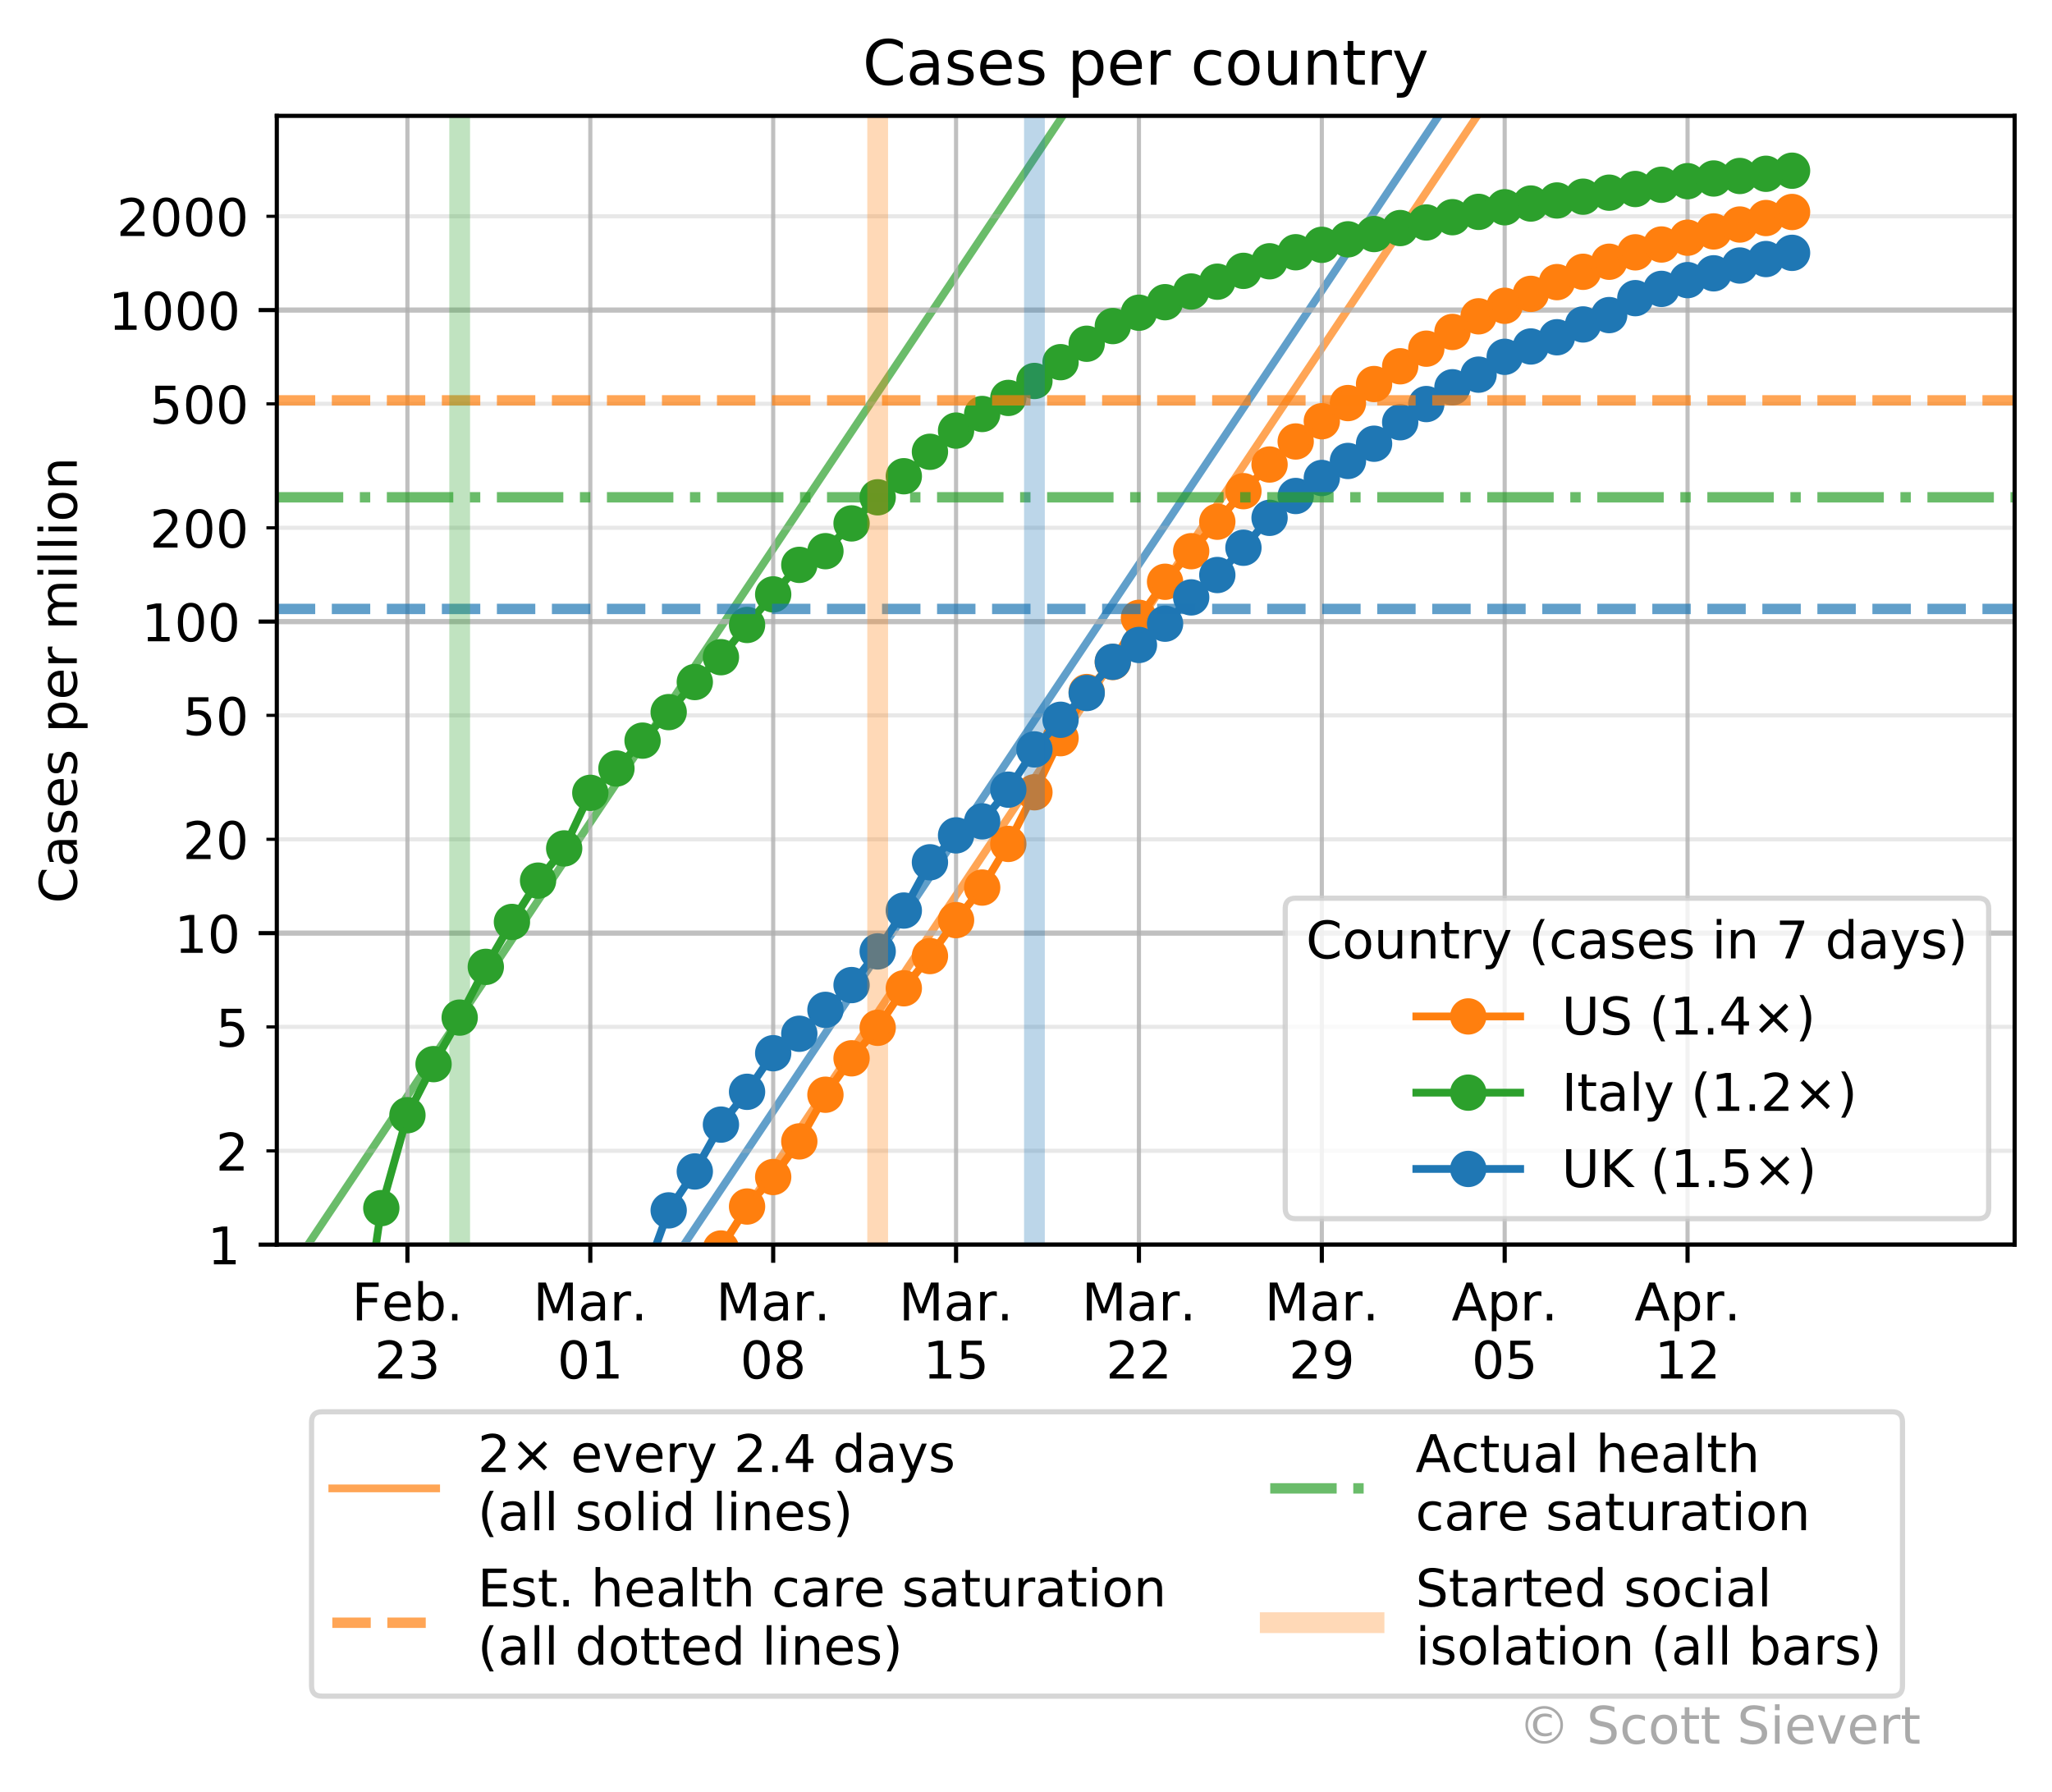 <?xml version="1.0" encoding="utf-8" standalone="no"?>
<!DOCTYPE svg PUBLIC "-//W3C//DTD SVG 1.1//EN"
  "http://www.w3.org/Graphics/SVG/1.1/DTD/svg11.dtd">
<!-- Created with matplotlib (https://matplotlib.org/) -->
<svg height="345.178pt" version="1.1" viewBox="0 0 395.328 345.178" width="395.328pt" xmlns="http://www.w3.org/2000/svg" xmlns:xlink="http://www.w3.org/1999/xlink">
 <defs>
  <style type="text/css">
*{stroke-linecap:butt;stroke-linejoin:round;}
  </style>
 </defs>
 <g id="figure_1">
  <g id="patch_1">
   <path d="M 0 345.178 
L 395.328 345.178 
L 395.328 0 
L 0 0 
z
" style="fill:#ffffff;"/>
  </g>
  <g id="axes_1">
   <g id="patch_2">
    <path d="M 53.328 239.758 
L 388.128 239.758 
L 388.128 22.318 
L 53.328 22.318 
z
" style="fill:#ffffff;"/>
   </g>
   <g id="line2d_1">
    <path clip-path="url(#p42e9e7f174)" d="M 68.037 346.178 
L 68.428 345.593 
L 73.461 338.066 
L 78.494 330.539 
L 83.527 323.012 
L 88.56 315.485 
L 93.593 307.958 
L 98.626 300.431 
L 103.66 292.904 
L 108.693 285.377 
L 113.726 277.85 
L 118.759 270.323 
L 123.792 262.796 
L 128.825 255.269 
L 133.858 247.742 
L 138.892 240.215 
L 143.925 232.688 
L 148.958 225.161 
L 153.991 217.634 
L 159.024 210.107 
L 164.057 202.579 
L 169.09 195.052 
L 174.124 187.525 
L 179.157 179.998 
L 184.19 172.471 
L 189.223 164.944 
L 194.256 157.417 
L 199.289 149.89 
L 204.322 142.363 
L 209.355 134.836 
L 214.389 127.309 
L 219.422 119.782 
L 224.455 112.255 
L 229.488 104.728 
L 234.521 97.201 
L 239.554 89.674 
L 244.587 82.147 
L 249.621 74.62 
L 254.654 67.093 
L 259.687 59.566 
L 264.72 52.039 
L 269.753 44.512 
L 274.786 36.985 
L 279.819 29.458 
L 284.853 21.931 
" style="fill:none;stroke:#ff7f0e;stroke-linecap:square;stroke-opacity:0.7;stroke-width:1.5;"/>
   </g>
   <g id="line2d_2">
    <path clip-path="url(#p42e9e7f174)" d="M 60.618 346.178 
L 63.394 342.026 
L 68.428 334.499 
L 73.461 326.972 
L 78.494 319.445 
L 83.527 311.918 
L 88.56 304.391 
L 93.593 296.863 
L 98.626 289.336 
L 103.66 281.809 
L 108.693 274.282 
L 113.726 266.755 
L 118.759 259.228 
L 123.792 251.701 
L 128.825 244.174 
L 133.858 236.647 
L 138.892 229.12 
L 143.925 221.593 
L 148.958 214.066 
L 153.991 206.539 
L 159.024 199.012 
L 164.057 191.485 
L 169.09 183.958 
L 174.124 176.431 
L 179.157 168.904 
L 184.19 161.377 
L 189.223 153.85 
L 194.256 146.323 
L 199.289 138.796 
L 204.322 131.269 
L 209.355 123.742 
L 214.389 116.215 
L 219.422 108.688 
L 224.455 101.161 
L 229.488 93.634 
L 234.521 86.107 
L 239.554 78.58 
L 244.587 71.053 
L 249.621 63.525 
L 254.654 55.998 
L 259.687 48.471 
L 264.72 40.944 
L 269.753 33.417 
L 274.786 25.89 
L 279.819 18.363 
L 284.853 10.836 
" style="fill:none;stroke:#1f77b4;stroke-linecap:square;stroke-opacity:0.7;stroke-width:1.5;"/>
   </g>
   <g id="line2d_3">
    <path clip-path="url(#p42e9e7f174)" d="M 38.229 271.333 
L 43.262 263.806 
L 48.295 256.279 
L 53.328 248.752 
L 58.361 241.224 
L 63.394 233.697 
L 68.428 226.17 
L 73.461 218.643 
L 78.494 211.116 
L 83.527 203.589 
L 88.56 196.062 
L 93.593 188.535 
L 98.626 181.008 
L 103.66 173.481 
L 108.693 165.954 
L 113.726 158.427 
L 118.759 150.9 
L 123.792 143.373 
L 128.825 135.846 
L 133.858 128.319 
L 138.892 120.792 
L 143.925 113.265 
L 148.958 105.738 
L 153.991 98.211 
L 159.024 90.684 
L 164.057 83.157 
L 169.09 75.63 
L 174.124 68.103 
L 179.157 60.576 
L 184.19 53.049 
L 189.223 45.522 
L 194.256 37.995 
L 199.289 30.468 
L 204.322 22.941 
L 209.355 15.414 
L 214.389 7.887 
L 219.422 0.359 
L 220.331 -1 
" style="fill:none;stroke:#2ca02c;stroke-linecap:square;stroke-opacity:0.7;stroke-width:1.5;"/>
   </g>
   <g id="matplotlib.axis_1">
    <g id="xtick_1">
     <g id="line2d_4">
      <path clip-path="url(#p42e9e7f174)" d="M 78.494 239.758 
L 78.494 22.318 
" style="fill:none;stroke:#b0b0b0;stroke-linecap:square;stroke-opacity:0.8;stroke-width:0.8;"/>
     </g>
     <g id="line2d_5">
      <defs>
       <path d="M 0 0 
L 0 3.5 
" id="m9c1a2d9db4" style="stroke:#000000;stroke-width:0.8;"/>
      </defs>
      <g>
       <use style="stroke:#000000;stroke-width:0.8;" x="78.494" xlink:href="#m9c1a2d9db4" y="239.758"/>
      </g>
     </g>
     <g id="text_1">
      <!-- Feb. -->
      <defs>
       <path d="M 9.812 72.906 
L 51.703 72.906 
L 51.703 64.594 
L 19.672 64.594 
L 19.672 43.109 
L 48.578 43.109 
L 48.578 34.812 
L 19.672 34.812 
L 19.672 0 
L 9.812 0 
z
" id="DejaVuSans-70"/>
       <path d="M 56.203 29.594 
L 56.203 25.203 
L 14.891 25.203 
Q 15.484 15.922 20.484 11.062 
Q 25.484 6.203 34.422 6.203 
Q 39.594 6.203 44.453 7.469 
Q 49.312 8.734 54.109 11.281 
L 54.109 2.781 
Q 49.266 0.734 44.188 -0.344 
Q 39.109 -1.422 33.891 -1.422 
Q 20.797 -1.422 13.156 6.188 
Q 5.516 13.812 5.516 26.812 
Q 5.516 40.234 12.766 48.109 
Q 20.016 56 32.328 56 
Q 43.359 56 49.781 48.891 
Q 56.203 41.797 56.203 29.594 
z
M 47.219 32.234 
Q 47.125 39.594 43.094 43.984 
Q 39.062 48.391 32.422 48.391 
Q 24.906 48.391 20.391 44.141 
Q 15.875 39.891 15.188 32.172 
z
" id="DejaVuSans-101"/>
       <path d="M 48.688 27.297 
Q 48.688 37.203 44.609 42.844 
Q 40.531 48.484 33.406 48.484 
Q 26.266 48.484 22.188 42.844 
Q 18.109 37.203 18.109 27.297 
Q 18.109 17.391 22.188 11.75 
Q 26.266 6.109 33.406 6.109 
Q 40.531 6.109 44.609 11.75 
Q 48.688 17.391 48.688 27.297 
z
M 18.109 46.391 
Q 20.953 51.266 25.266 53.625 
Q 29.594 56 35.594 56 
Q 45.562 56 51.781 48.094 
Q 58.016 40.188 58.016 27.297 
Q 58.016 14.406 51.781 6.484 
Q 45.562 -1.422 35.594 -1.422 
Q 29.594 -1.422 25.266 0.953 
Q 20.953 3.328 18.109 8.203 
L 18.109 0 
L 9.078 0 
L 9.078 75.984 
L 18.109 75.984 
z
" id="DejaVuSans-98"/>
       <path d="M 10.688 12.406 
L 21 12.406 
L 21 0 
L 10.688 0 
z
" id="DejaVuSans-46"/>
      </defs>
      <g transform="translate(67.782 254.357)scale(0.1 -0.1)">
       <use xlink:href="#DejaVuSans-70"/>
       <use x="57.441" xlink:href="#DejaVuSans-101"/>
       <use x="118.965" xlink:href="#DejaVuSans-98"/>
       <use x="182.441" xlink:href="#DejaVuSans-46"/>
      </g>
      <!-- 23 -->
      <defs>
       <path d="M 19.188 8.297 
L 53.609 8.297 
L 53.609 0 
L 7.328 0 
L 7.328 8.297 
Q 12.938 14.109 22.625 23.891 
Q 32.328 33.688 34.812 36.531 
Q 39.547 41.844 41.422 45.531 
Q 43.312 49.219 43.312 52.781 
Q 43.312 58.594 39.234 62.25 
Q 35.156 65.922 28.609 65.922 
Q 23.969 65.922 18.812 64.312 
Q 13.672 62.703 7.812 59.422 
L 7.812 69.391 
Q 13.766 71.781 18.938 73 
Q 24.125 74.219 28.422 74.219 
Q 39.75 74.219 46.484 68.547 
Q 53.219 62.891 53.219 53.422 
Q 53.219 48.922 51.531 44.891 
Q 49.859 40.875 45.406 35.406 
Q 44.188 33.984 37.641 27.219 
Q 31.109 20.453 19.188 8.297 
z
" id="DejaVuSans-50"/>
       <path d="M 40.578 39.312 
Q 47.656 37.797 51.625 33 
Q 55.609 28.219 55.609 21.188 
Q 55.609 10.406 48.188 4.484 
Q 40.766 -1.422 27.094 -1.422 
Q 22.516 -1.422 17.656 -0.516 
Q 12.797 0.391 7.625 2.203 
L 7.625 11.719 
Q 11.719 9.328 16.594 8.109 
Q 21.484 6.891 26.812 6.891 
Q 36.078 6.891 40.938 10.547 
Q 45.797 14.203 45.797 21.188 
Q 45.797 27.641 41.281 31.266 
Q 36.766 34.906 28.719 34.906 
L 20.219 34.906 
L 20.219 43.016 
L 29.109 43.016 
Q 36.375 43.016 40.234 45.922 
Q 44.094 48.828 44.094 54.297 
Q 44.094 59.906 40.109 62.906 
Q 36.141 65.922 28.719 65.922 
Q 24.656 65.922 20.016 65.031 
Q 15.375 64.156 9.812 62.312 
L 9.812 71.094 
Q 15.438 72.656 20.344 73.438 
Q 25.25 74.219 29.594 74.219 
Q 40.828 74.219 47.359 69.109 
Q 53.906 64.016 53.906 55.328 
Q 53.906 49.266 50.438 45.094 
Q 46.969 40.922 40.578 39.312 
z
" id="DejaVuSans-51"/>
      </defs>
      <g transform="translate(72.131 265.554)scale(0.1 -0.1)">
       <use xlink:href="#DejaVuSans-50"/>
       <use x="63.623" xlink:href="#DejaVuSans-51"/>
      </g>
     </g>
    </g>
    <g id="xtick_2">
     <g id="line2d_6">
      <path clip-path="url(#p42e9e7f174)" d="M 113.726 239.758 
L 113.726 22.318 
" style="fill:none;stroke:#b0b0b0;stroke-linecap:square;stroke-opacity:0.8;stroke-width:0.8;"/>
     </g>
     <g id="line2d_7">
      <g>
       <use style="stroke:#000000;stroke-width:0.8;" x="113.726" xlink:href="#m9c1a2d9db4" y="239.758"/>
      </g>
     </g>
     <g id="text_2">
      <!-- Mar. -->
      <defs>
       <path d="M 9.812 72.906 
L 24.516 72.906 
L 43.109 23.297 
L 61.812 72.906 
L 76.516 72.906 
L 76.516 0 
L 66.891 0 
L 66.891 64.016 
L 48.094 14.016 
L 38.188 14.016 
L 19.391 64.016 
L 19.391 0 
L 9.812 0 
z
" id="DejaVuSans-77"/>
       <path d="M 34.281 27.484 
Q 23.391 27.484 19.188 25 
Q 14.984 22.516 14.984 16.5 
Q 14.984 11.719 18.141 8.906 
Q 21.297 6.109 26.703 6.109 
Q 34.188 6.109 38.703 11.406 
Q 43.219 16.703 43.219 25.484 
L 43.219 27.484 
z
M 52.203 31.203 
L 52.203 0 
L 43.219 0 
L 43.219 8.297 
Q 40.141 3.328 35.547 0.953 
Q 30.953 -1.422 24.312 -1.422 
Q 15.922 -1.422 10.953 3.297 
Q 6 8.016 6 15.922 
Q 6 25.141 12.172 29.828 
Q 18.359 34.516 30.609 34.516 
L 43.219 34.516 
L 43.219 35.406 
Q 43.219 41.609 39.141 45 
Q 35.062 48.391 27.688 48.391 
Q 23 48.391 18.547 47.266 
Q 14.109 46.141 10.016 43.891 
L 10.016 52.203 
Q 14.938 54.109 19.578 55.047 
Q 24.219 56 28.609 56 
Q 40.484 56 46.344 49.844 
Q 52.203 43.703 52.203 31.203 
z
" id="DejaVuSans-97"/>
       <path d="M 41.109 46.297 
Q 39.594 47.172 37.812 47.578 
Q 36.031 48 33.891 48 
Q 26.266 48 22.188 43.047 
Q 18.109 38.094 18.109 28.812 
L 18.109 0 
L 9.078 0 
L 9.078 54.688 
L 18.109 54.688 
L 18.109 46.188 
Q 20.953 51.172 25.484 53.578 
Q 30.031 56 36.531 56 
Q 37.453 56 38.578 55.875 
Q 39.703 55.766 41.062 55.516 
z
" id="DejaVuSans-114"/>
      </defs>
      <g transform="translate(102.71 254.357)scale(0.1 -0.1)">
       <use xlink:href="#DejaVuSans-77"/>
       <use x="86.279" xlink:href="#DejaVuSans-97"/>
       <use x="147.559" xlink:href="#DejaVuSans-114"/>
       <use x="188.531" xlink:href="#DejaVuSans-46"/>
      </g>
      <!-- 01 -->
      <defs>
       <path d="M 31.781 66.406 
Q 24.172 66.406 20.328 58.906 
Q 16.5 51.422 16.5 36.375 
Q 16.5 21.391 20.328 13.891 
Q 24.172 6.391 31.781 6.391 
Q 39.453 6.391 43.281 13.891 
Q 47.125 21.391 47.125 36.375 
Q 47.125 51.422 43.281 58.906 
Q 39.453 66.406 31.781 66.406 
z
M 31.781 74.219 
Q 44.047 74.219 50.516 64.516 
Q 56.984 54.828 56.984 36.375 
Q 56.984 17.969 50.516 8.266 
Q 44.047 -1.422 31.781 -1.422 
Q 19.531 -1.422 13.062 8.266 
Q 6.594 17.969 6.594 36.375 
Q 6.594 54.828 13.062 64.516 
Q 19.531 74.219 31.781 74.219 
z
" id="DejaVuSans-48"/>
       <path d="M 12.406 8.297 
L 28.516 8.297 
L 28.516 63.922 
L 10.984 60.406 
L 10.984 69.391 
L 28.422 72.906 
L 38.281 72.906 
L 38.281 8.297 
L 54.391 8.297 
L 54.391 0 
L 12.406 0 
z
" id="DejaVuSans-49"/>
      </defs>
      <g transform="translate(107.363 265.554)scale(0.1 -0.1)">
       <use xlink:href="#DejaVuSans-48"/>
       <use x="63.623" xlink:href="#DejaVuSans-49"/>
      </g>
     </g>
    </g>
    <g id="xtick_3">
     <g id="line2d_8">
      <path clip-path="url(#p42e9e7f174)" d="M 148.958 239.758 
L 148.958 22.318 
" style="fill:none;stroke:#b0b0b0;stroke-linecap:square;stroke-opacity:0.8;stroke-width:0.8;"/>
     </g>
     <g id="line2d_9">
      <g>
       <use style="stroke:#000000;stroke-width:0.8;" x="148.958" xlink:href="#m9c1a2d9db4" y="239.758"/>
      </g>
     </g>
     <g id="text_3">
      <!-- Mar. -->
      <g transform="translate(137.942 254.357)scale(0.1 -0.1)">
       <use xlink:href="#DejaVuSans-77"/>
       <use x="86.279" xlink:href="#DejaVuSans-97"/>
       <use x="147.559" xlink:href="#DejaVuSans-114"/>
       <use x="188.531" xlink:href="#DejaVuSans-46"/>
      </g>
      <!-- 08 -->
      <defs>
       <path d="M 31.781 34.625 
Q 24.75 34.625 20.719 30.859 
Q 16.703 27.094 16.703 20.516 
Q 16.703 13.922 20.719 10.156 
Q 24.75 6.391 31.781 6.391 
Q 38.812 6.391 42.859 10.172 
Q 46.922 13.969 46.922 20.516 
Q 46.922 27.094 42.891 30.859 
Q 38.875 34.625 31.781 34.625 
z
M 21.922 38.812 
Q 15.578 40.375 12.031 44.719 
Q 8.5 49.078 8.5 55.328 
Q 8.5 64.062 14.719 69.141 
Q 20.953 74.219 31.781 74.219 
Q 42.672 74.219 48.875 69.141 
Q 55.078 64.062 55.078 55.328 
Q 55.078 49.078 51.531 44.719 
Q 48 40.375 41.703 38.812 
Q 48.828 37.156 52.797 32.312 
Q 56.781 27.484 56.781 20.516 
Q 56.781 9.906 50.312 4.234 
Q 43.844 -1.422 31.781 -1.422 
Q 19.734 -1.422 13.25 4.234 
Q 6.781 9.906 6.781 20.516 
Q 6.781 27.484 10.781 32.312 
Q 14.797 37.156 21.922 38.812 
z
M 18.312 54.391 
Q 18.312 48.734 21.844 45.562 
Q 25.391 42.391 31.781 42.391 
Q 38.141 42.391 41.719 45.562 
Q 45.312 48.734 45.312 54.391 
Q 45.312 60.062 41.719 63.234 
Q 38.141 66.406 31.781 66.406 
Q 25.391 66.406 21.844 63.234 
Q 18.312 60.062 18.312 54.391 
z
" id="DejaVuSans-56"/>
      </defs>
      <g transform="translate(142.595 265.554)scale(0.1 -0.1)">
       <use xlink:href="#DejaVuSans-48"/>
       <use x="63.623" xlink:href="#DejaVuSans-56"/>
      </g>
     </g>
    </g>
    <g id="xtick_4">
     <g id="line2d_10">
      <path clip-path="url(#p42e9e7f174)" d="M 184.19 239.758 
L 184.19 22.318 
" style="fill:none;stroke:#b0b0b0;stroke-linecap:square;stroke-opacity:0.8;stroke-width:0.8;"/>
     </g>
     <g id="line2d_11">
      <g>
       <use style="stroke:#000000;stroke-width:0.8;" x="184.19" xlink:href="#m9c1a2d9db4" y="239.758"/>
      </g>
     </g>
     <g id="text_4">
      <!-- Mar. -->
      <g transform="translate(173.174 254.357)scale(0.1 -0.1)">
       <use xlink:href="#DejaVuSans-77"/>
       <use x="86.279" xlink:href="#DejaVuSans-97"/>
       <use x="147.559" xlink:href="#DejaVuSans-114"/>
       <use x="188.531" xlink:href="#DejaVuSans-46"/>
      </g>
      <!-- 15 -->
      <defs>
       <path d="M 10.797 72.906 
L 49.516 72.906 
L 49.516 64.594 
L 19.828 64.594 
L 19.828 46.734 
Q 21.969 47.469 24.109 47.828 
Q 26.266 48.188 28.422 48.188 
Q 40.625 48.188 47.75 41.5 
Q 54.891 34.812 54.891 23.391 
Q 54.891 11.625 47.562 5.094 
Q 40.234 -1.422 26.906 -1.422 
Q 22.312 -1.422 17.547 -0.641 
Q 12.797 0.141 7.719 1.703 
L 7.719 11.625 
Q 12.109 9.234 16.797 8.062 
Q 21.484 6.891 26.703 6.891 
Q 35.156 6.891 40.078 11.328 
Q 45.016 15.766 45.016 23.391 
Q 45.016 31 40.078 35.438 
Q 35.156 39.891 26.703 39.891 
Q 22.75 39.891 18.812 39.016 
Q 14.891 38.141 10.797 36.281 
z
" id="DejaVuSans-53"/>
      </defs>
      <g transform="translate(177.827 265.554)scale(0.1 -0.1)">
       <use xlink:href="#DejaVuSans-49"/>
       <use x="63.623" xlink:href="#DejaVuSans-53"/>
      </g>
     </g>
    </g>
    <g id="xtick_5">
     <g id="line2d_12">
      <path clip-path="url(#p42e9e7f174)" d="M 219.422 239.758 
L 219.422 22.318 
" style="fill:none;stroke:#b0b0b0;stroke-linecap:square;stroke-opacity:0.8;stroke-width:0.8;"/>
     </g>
     <g id="line2d_13">
      <g>
       <use style="stroke:#000000;stroke-width:0.8;" x="219.422" xlink:href="#m9c1a2d9db4" y="239.758"/>
      </g>
     </g>
     <g id="text_5">
      <!-- Mar. -->
      <g transform="translate(208.406 254.357)scale(0.1 -0.1)">
       <use xlink:href="#DejaVuSans-77"/>
       <use x="86.279" xlink:href="#DejaVuSans-97"/>
       <use x="147.559" xlink:href="#DejaVuSans-114"/>
       <use x="188.531" xlink:href="#DejaVuSans-46"/>
      </g>
      <!-- 22 -->
      <g transform="translate(213.059 265.554)scale(0.1 -0.1)">
       <use xlink:href="#DejaVuSans-50"/>
       <use x="63.623" xlink:href="#DejaVuSans-50"/>
      </g>
     </g>
    </g>
    <g id="xtick_6">
     <g id="line2d_14">
      <path clip-path="url(#p42e9e7f174)" d="M 254.654 239.758 
L 254.654 22.318 
" style="fill:none;stroke:#b0b0b0;stroke-linecap:square;stroke-opacity:0.8;stroke-width:0.8;"/>
     </g>
     <g id="line2d_15">
      <g>
       <use style="stroke:#000000;stroke-width:0.8;" x="254.654" xlink:href="#m9c1a2d9db4" y="239.758"/>
      </g>
     </g>
     <g id="text_6">
      <!-- Mar. -->
      <g transform="translate(243.638 254.357)scale(0.1 -0.1)">
       <use xlink:href="#DejaVuSans-77"/>
       <use x="86.279" xlink:href="#DejaVuSans-97"/>
       <use x="147.559" xlink:href="#DejaVuSans-114"/>
       <use x="188.531" xlink:href="#DejaVuSans-46"/>
      </g>
      <!-- 29 -->
      <defs>
       <path d="M 10.984 1.516 
L 10.984 10.5 
Q 14.703 8.734 18.5 7.812 
Q 22.312 6.891 25.984 6.891 
Q 35.75 6.891 40.891 13.453 
Q 46.047 20.016 46.781 33.406 
Q 43.953 29.203 39.594 26.953 
Q 35.25 24.703 29.984 24.703 
Q 19.047 24.703 12.672 31.312 
Q 6.297 37.938 6.297 49.422 
Q 6.297 60.641 12.938 67.422 
Q 19.578 74.219 30.609 74.219 
Q 43.266 74.219 49.922 64.516 
Q 56.594 54.828 56.594 36.375 
Q 56.594 19.141 48.406 8.859 
Q 40.234 -1.422 26.422 -1.422 
Q 22.703 -1.422 18.891 -0.688 
Q 15.094 0.047 10.984 1.516 
z
M 30.609 32.422 
Q 37.25 32.422 41.125 36.953 
Q 45.016 41.5 45.016 49.422 
Q 45.016 57.281 41.125 61.844 
Q 37.25 66.406 30.609 66.406 
Q 23.969 66.406 20.094 61.844 
Q 16.219 57.281 16.219 49.422 
Q 16.219 41.5 20.094 36.953 
Q 23.969 32.422 30.609 32.422 
z
" id="DejaVuSans-57"/>
      </defs>
      <g transform="translate(248.291 265.554)scale(0.1 -0.1)">
       <use xlink:href="#DejaVuSans-50"/>
       <use x="63.623" xlink:href="#DejaVuSans-57"/>
      </g>
     </g>
    </g>
    <g id="xtick_7">
     <g id="line2d_16">
      <path clip-path="url(#p42e9e7f174)" d="M 289.886 239.758 
L 289.886 22.318 
" style="fill:none;stroke:#b0b0b0;stroke-linecap:square;stroke-opacity:0.8;stroke-width:0.8;"/>
     </g>
     <g id="line2d_17">
      <g>
       <use style="stroke:#000000;stroke-width:0.8;" x="289.886" xlink:href="#m9c1a2d9db4" y="239.758"/>
      </g>
     </g>
     <g id="text_7">
      <!-- Apr. -->
      <defs>
       <path d="M 34.188 63.188 
L 20.797 26.906 
L 47.609 26.906 
z
M 28.609 72.906 
L 39.797 72.906 
L 67.578 0 
L 57.328 0 
L 50.688 18.703 
L 17.828 18.703 
L 11.188 0 
L 0.781 0 
z
" id="DejaVuSans-65"/>
       <path d="M 18.109 8.203 
L 18.109 -20.797 
L 9.078 -20.797 
L 9.078 54.688 
L 18.109 54.688 
L 18.109 46.391 
Q 20.953 51.266 25.266 53.625 
Q 29.594 56 35.594 56 
Q 45.562 56 51.781 48.094 
Q 58.016 40.188 58.016 27.297 
Q 58.016 14.406 51.781 6.484 
Q 45.562 -1.422 35.594 -1.422 
Q 29.594 -1.422 25.266 0.953 
Q 20.953 3.328 18.109 8.203 
z
M 48.688 27.297 
Q 48.688 37.203 44.609 42.844 
Q 40.531 48.484 33.406 48.484 
Q 26.266 48.484 22.188 42.844 
Q 18.109 37.203 18.109 27.297 
Q 18.109 17.391 22.188 11.75 
Q 26.266 6.109 33.406 6.109 
Q 40.531 6.109 44.609 11.75 
Q 48.688 17.391 48.688 27.297 
z
" id="DejaVuSans-112"/>
      </defs>
      <g transform="translate(279.654 254.357)scale(0.1 -0.1)">
       <use xlink:href="#DejaVuSans-65"/>
       <use x="68.408" xlink:href="#DejaVuSans-112"/>
       <use x="131.885" xlink:href="#DejaVuSans-114"/>
       <use x="172.857" xlink:href="#DejaVuSans-46"/>
      </g>
      <!-- 05 -->
      <g transform="translate(283.523 265.554)scale(0.1 -0.1)">
       <use xlink:href="#DejaVuSans-48"/>
       <use x="63.623" xlink:href="#DejaVuSans-53"/>
      </g>
     </g>
    </g>
    <g id="xtick_8">
     <g id="line2d_18">
      <path clip-path="url(#p42e9e7f174)" d="M 325.118 239.758 
L 325.118 22.318 
" style="fill:none;stroke:#b0b0b0;stroke-linecap:square;stroke-opacity:0.8;stroke-width:0.8;"/>
     </g>
     <g id="line2d_19">
      <g>
       <use style="stroke:#000000;stroke-width:0.8;" x="325.118" xlink:href="#m9c1a2d9db4" y="239.758"/>
      </g>
     </g>
     <g id="text_8">
      <!-- Apr. -->
      <g transform="translate(314.886 254.357)scale(0.1 -0.1)">
       <use xlink:href="#DejaVuSans-65"/>
       <use x="68.408" xlink:href="#DejaVuSans-112"/>
       <use x="131.885" xlink:href="#DejaVuSans-114"/>
       <use x="172.857" xlink:href="#DejaVuSans-46"/>
      </g>
      <!-- 12 -->
      <g transform="translate(318.755 265.554)scale(0.1 -0.1)">
       <use xlink:href="#DejaVuSans-49"/>
       <use x="63.623" xlink:href="#DejaVuSans-50"/>
      </g>
     </g>
    </g>
   </g>
   <g id="matplotlib.axis_2">
    <g id="ytick_1">
     <g id="line2d_20">
      <path clip-path="url(#p42e9e7f174)" d="M 53.328 239.758 
L 388.128 239.758 
" style="fill:none;stroke:#b0b0b0;stroke-linecap:square;stroke-opacity:0.8;"/>
     </g>
     <g id="line2d_21">
      <defs>
       <path d="M 0 0 
L -3.5 0 
" id="md37e6f09d7" style="stroke:#000000;stroke-width:0.8;"/>
      </defs>
      <g>
       <use style="stroke:#000000;stroke-width:0.8;" x="53.328" xlink:href="#md37e6f09d7" y="239.758"/>
      </g>
     </g>
     <g id="text_9">
      <!-- 1 -->
      <g transform="translate(39.966 243.557)scale(0.1 -0.1)">
       <use xlink:href="#DejaVuSans-49"/>
      </g>
     </g>
    </g>
    <g id="ytick_2">
     <g id="line2d_22">
      <path clip-path="url(#p42e9e7f174)" d="M 53.328 179.748 
L 388.128 179.748 
" style="fill:none;stroke:#b0b0b0;stroke-linecap:square;stroke-opacity:0.8;"/>
     </g>
     <g id="line2d_23">
      <g>
       <use style="stroke:#000000;stroke-width:0.8;" x="53.328" xlink:href="#md37e6f09d7" y="179.748"/>
      </g>
     </g>
     <g id="text_10">
      <!-- 10 -->
      <g transform="translate(33.603 183.547)scale(0.1 -0.1)">
       <use xlink:href="#DejaVuSans-49"/>
       <use x="63.623" xlink:href="#DejaVuSans-48"/>
      </g>
     </g>
    </g>
    <g id="ytick_3">
     <g id="line2d_24">
      <path clip-path="url(#p42e9e7f174)" d="M 53.328 119.738 
L 388.128 119.738 
" style="fill:none;stroke:#b0b0b0;stroke-linecap:square;stroke-opacity:0.8;"/>
     </g>
     <g id="line2d_25">
      <g>
       <use style="stroke:#000000;stroke-width:0.8;" x="53.328" xlink:href="#md37e6f09d7" y="119.738"/>
      </g>
     </g>
     <g id="text_11">
      <!-- 100 -->
      <g transform="translate(27.241 123.537)scale(0.1 -0.1)">
       <use xlink:href="#DejaVuSans-49"/>
       <use x="63.623" xlink:href="#DejaVuSans-48"/>
       <use x="127.246" xlink:href="#DejaVuSans-48"/>
      </g>
     </g>
    </g>
    <g id="ytick_4">
     <g id="line2d_26">
      <path clip-path="url(#p42e9e7f174)" d="M 53.328 59.727 
L 388.128 59.727 
" style="fill:none;stroke:#b0b0b0;stroke-linecap:square;stroke-opacity:0.8;"/>
     </g>
     <g id="line2d_27">
      <g>
       <use style="stroke:#000000;stroke-width:0.8;" x="53.328" xlink:href="#md37e6f09d7" y="59.727"/>
      </g>
     </g>
     <g id="text_12">
      <!-- 1000 -->
      <g transform="translate(20.878 63.527)scale(0.1 -0.1)">
       <use xlink:href="#DejaVuSans-49"/>
       <use x="63.623" xlink:href="#DejaVuSans-48"/>
       <use x="127.246" xlink:href="#DejaVuSans-48"/>
       <use x="190.869" xlink:href="#DejaVuSans-48"/>
      </g>
     </g>
    </g>
    <g id="ytick_5">
     <g id="line2d_28">
      <path clip-path="url(#p42e9e7f174)" d="M 53.328 221.693 
L 388.128 221.693 
" style="fill:none;stroke:#b0b0b0;stroke-linecap:square;stroke-opacity:0.3;stroke-width:0.8;"/>
     </g>
     <g id="line2d_29">
      <defs>
       <path d="M 0 0 
L -2 0 
" id="mebb03cc096" style="stroke:#000000;stroke-width:0.6;"/>
      </defs>
      <g>
       <use style="stroke:#000000;stroke-width:0.6;" x="53.328" xlink:href="#mebb03cc096" y="221.693"/>
      </g>
     </g>
     <g id="text_13">
      <!-- 2 -->
      <g transform="translate(41.566 225.492)scale(0.1 -0.1)">
       <use xlink:href="#DejaVuSans-50"/>
      </g>
     </g>
    </g>
    <g id="ytick_6">
     <g id="line2d_30">
      <path clip-path="url(#p42e9e7f174)" d="M 53.328 197.813 
L 388.128 197.813 
" style="fill:none;stroke:#b0b0b0;stroke-linecap:square;stroke-opacity:0.3;stroke-width:0.8;"/>
     </g>
     <g id="line2d_31">
      <g>
       <use style="stroke:#000000;stroke-width:0.6;" x="53.328" xlink:href="#mebb03cc096" y="197.813"/>
      </g>
     </g>
     <g id="text_14">
      <!-- 5 -->
      <g transform="translate(41.566 201.612)scale(0.1 -0.1)">
       <use xlink:href="#DejaVuSans-53"/>
      </g>
     </g>
    </g>
    <g id="ytick_7">
     <g id="line2d_32">
      <path clip-path="url(#p42e9e7f174)" d="M 53.328 161.683 
L 388.128 161.683 
" style="fill:none;stroke:#b0b0b0;stroke-linecap:square;stroke-opacity:0.3;stroke-width:0.8;"/>
     </g>
     <g id="line2d_33">
      <g>
       <use style="stroke:#000000;stroke-width:0.6;" x="53.328" xlink:href="#mebb03cc096" y="161.683"/>
      </g>
     </g>
     <g id="text_15">
      <!-- 20 -->
      <g transform="translate(35.203 165.482)scale(0.1 -0.1)">
       <use xlink:href="#DejaVuSans-50"/>
       <use x="63.623" xlink:href="#DejaVuSans-48"/>
      </g>
     </g>
    </g>
    <g id="ytick_8">
     <g id="line2d_34">
      <path clip-path="url(#p42e9e7f174)" d="M 53.328 137.803 
L 388.128 137.803 
" style="fill:none;stroke:#b0b0b0;stroke-linecap:square;stroke-opacity:0.3;stroke-width:0.8;"/>
     </g>
     <g id="line2d_35">
      <g>
       <use style="stroke:#000000;stroke-width:0.6;" x="53.328" xlink:href="#mebb03cc096" y="137.803"/>
      </g>
     </g>
     <g id="text_16">
      <!-- 50 -->
      <g transform="translate(35.203 141.602)scale(0.1 -0.1)">
       <use xlink:href="#DejaVuSans-53"/>
       <use x="63.623" xlink:href="#DejaVuSans-48"/>
      </g>
     </g>
    </g>
    <g id="ytick_9">
     <g id="line2d_36">
      <path clip-path="url(#p42e9e7f174)" d="M 53.328 101.673 
L 388.128 101.673 
" style="fill:none;stroke:#b0b0b0;stroke-linecap:square;stroke-opacity:0.3;stroke-width:0.8;"/>
     </g>
     <g id="line2d_37">
      <g>
       <use style="stroke:#000000;stroke-width:0.6;" x="53.328" xlink:href="#mebb03cc096" y="101.673"/>
      </g>
     </g>
     <g id="text_17">
      <!-- 200 -->
      <g transform="translate(28.841 105.472)scale(0.1 -0.1)">
       <use xlink:href="#DejaVuSans-50"/>
       <use x="63.623" xlink:href="#DejaVuSans-48"/>
       <use x="127.246" xlink:href="#DejaVuSans-48"/>
      </g>
     </g>
    </g>
    <g id="ytick_10">
     <g id="line2d_38">
      <path clip-path="url(#p42e9e7f174)" d="M 53.328 77.792 
L 388.128 77.792 
" style="fill:none;stroke:#b0b0b0;stroke-linecap:square;stroke-opacity:0.3;stroke-width:0.8;"/>
     </g>
     <g id="line2d_39">
      <g>
       <use style="stroke:#000000;stroke-width:0.6;" x="53.328" xlink:href="#mebb03cc096" y="77.792"/>
      </g>
     </g>
     <g id="text_18">
      <!-- 500 -->
      <g transform="translate(28.841 81.592)scale(0.1 -0.1)">
       <use xlink:href="#DejaVuSans-53"/>
       <use x="63.623" xlink:href="#DejaVuSans-48"/>
       <use x="127.246" xlink:href="#DejaVuSans-48"/>
      </g>
     </g>
    </g>
    <g id="ytick_11">
     <g id="line2d_40">
      <path clip-path="url(#p42e9e7f174)" d="M 53.328 41.663 
L 388.128 41.663 
" style="fill:none;stroke:#b0b0b0;stroke-linecap:square;stroke-opacity:0.3;stroke-width:0.8;"/>
     </g>
     <g id="line2d_41">
      <g>
       <use style="stroke:#000000;stroke-width:0.6;" x="53.328" xlink:href="#mebb03cc096" y="41.663"/>
      </g>
     </g>
     <g id="text_19">
      <!-- 2000 -->
      <g transform="translate(22.478 45.462)scale(0.1 -0.1)">
       <use xlink:href="#DejaVuSans-50"/>
       <use x="63.623" xlink:href="#DejaVuSans-48"/>
       <use x="127.246" xlink:href="#DejaVuSans-48"/>
       <use x="190.869" xlink:href="#DejaVuSans-48"/>
      </g>
     </g>
    </g>
    <g id="text_20">
     <!-- Cases per million -->
     <defs>
      <path d="M 64.406 67.281 
L 64.406 56.891 
Q 59.422 61.531 53.781 63.812 
Q 48.141 66.109 41.797 66.109 
Q 29.297 66.109 22.656 58.469 
Q 16.016 50.828 16.016 36.375 
Q 16.016 21.969 22.656 14.328 
Q 29.297 6.688 41.797 6.688 
Q 48.141 6.688 53.781 8.984 
Q 59.422 11.281 64.406 15.922 
L 64.406 5.609 
Q 59.234 2.094 53.438 0.328 
Q 47.656 -1.422 41.219 -1.422 
Q 24.656 -1.422 15.125 8.703 
Q 5.609 18.844 5.609 36.375 
Q 5.609 53.953 15.125 64.078 
Q 24.656 74.219 41.219 74.219 
Q 47.75 74.219 53.531 72.484 
Q 59.328 70.75 64.406 67.281 
z
" id="DejaVuSans-67"/>
      <path d="M 44.281 53.078 
L 44.281 44.578 
Q 40.484 46.531 36.375 47.5 
Q 32.281 48.484 27.875 48.484 
Q 21.188 48.484 17.844 46.438 
Q 14.5 44.391 14.5 40.281 
Q 14.5 37.156 16.891 35.375 
Q 19.281 33.594 26.516 31.984 
L 29.594 31.297 
Q 39.156 29.25 43.188 25.516 
Q 47.219 21.781 47.219 15.094 
Q 47.219 7.469 41.188 3.016 
Q 35.156 -1.422 24.609 -1.422 
Q 20.219 -1.422 15.453 -0.562 
Q 10.688 0.297 5.422 2 
L 5.422 11.281 
Q 10.406 8.688 15.234 7.391 
Q 20.062 6.109 24.812 6.109 
Q 31.156 6.109 34.562 8.281 
Q 37.984 10.453 37.984 14.406 
Q 37.984 18.062 35.516 20.016 
Q 33.062 21.969 24.703 23.781 
L 21.578 24.516 
Q 13.234 26.266 9.516 29.906 
Q 5.812 33.547 5.812 39.891 
Q 5.812 47.609 11.281 51.797 
Q 16.75 56 26.812 56 
Q 31.781 56 36.172 55.266 
Q 40.578 54.547 44.281 53.078 
z
" id="DejaVuSans-115"/>
      <path id="DejaVuSans-32"/>
      <path d="M 52 44.188 
Q 55.375 50.25 60.062 53.125 
Q 64.75 56 71.094 56 
Q 79.641 56 84.281 50.016 
Q 88.922 44.047 88.922 33.016 
L 88.922 0 
L 79.891 0 
L 79.891 32.719 
Q 79.891 40.578 77.094 44.375 
Q 74.312 48.188 68.609 48.188 
Q 61.625 48.188 57.562 43.547 
Q 53.516 38.922 53.516 30.906 
L 53.516 0 
L 44.484 0 
L 44.484 32.719 
Q 44.484 40.625 41.703 44.406 
Q 38.922 48.188 33.109 48.188 
Q 26.219 48.188 22.156 43.531 
Q 18.109 38.875 18.109 30.906 
L 18.109 0 
L 9.078 0 
L 9.078 54.688 
L 18.109 54.688 
L 18.109 46.188 
Q 21.188 51.219 25.484 53.609 
Q 29.781 56 35.688 56 
Q 41.656 56 45.828 52.969 
Q 50 49.953 52 44.188 
z
" id="DejaVuSans-109"/>
      <path d="M 9.422 54.688 
L 18.406 54.688 
L 18.406 0 
L 9.422 0 
z
M 9.422 75.984 
L 18.406 75.984 
L 18.406 64.594 
L 9.422 64.594 
z
" id="DejaVuSans-105"/>
      <path d="M 9.422 75.984 
L 18.406 75.984 
L 18.406 0 
L 9.422 0 
z
" id="DejaVuSans-108"/>
      <path d="M 30.609 48.391 
Q 23.391 48.391 19.188 42.75 
Q 14.984 37.109 14.984 27.297 
Q 14.984 17.484 19.156 11.844 
Q 23.344 6.203 30.609 6.203 
Q 37.797 6.203 41.984 11.859 
Q 46.188 17.531 46.188 27.297 
Q 46.188 37.016 41.984 42.703 
Q 37.797 48.391 30.609 48.391 
z
M 30.609 56 
Q 42.328 56 49.016 48.375 
Q 55.719 40.766 55.719 27.297 
Q 55.719 13.875 49.016 6.219 
Q 42.328 -1.422 30.609 -1.422 
Q 18.844 -1.422 12.172 6.219 
Q 5.516 13.875 5.516 27.297 
Q 5.516 40.766 12.172 48.375 
Q 18.844 56 30.609 56 
z
" id="DejaVuSans-111"/>
      <path d="M 54.891 33.016 
L 54.891 0 
L 45.906 0 
L 45.906 32.719 
Q 45.906 40.484 42.875 44.328 
Q 39.844 48.188 33.797 48.188 
Q 26.516 48.188 22.312 43.547 
Q 18.109 38.922 18.109 30.906 
L 18.109 0 
L 9.078 0 
L 9.078 54.688 
L 18.109 54.688 
L 18.109 46.188 
Q 21.344 51.125 25.703 53.562 
Q 30.078 56 35.797 56 
Q 45.219 56 50.047 50.172 
Q 54.891 44.344 54.891 33.016 
z
" id="DejaVuSans-110"/>
     </defs>
     <g transform="translate(14.798 174.019)rotate(-90)scale(0.1 -0.1)">
      <use xlink:href="#DejaVuSans-67"/>
      <use x="69.824" xlink:href="#DejaVuSans-97"/>
      <use x="131.104" xlink:href="#DejaVuSans-115"/>
      <use x="183.203" xlink:href="#DejaVuSans-101"/>
      <use x="244.727" xlink:href="#DejaVuSans-115"/>
      <use x="296.826" xlink:href="#DejaVuSans-32"/>
      <use x="328.613" xlink:href="#DejaVuSans-112"/>
      <use x="392.09" xlink:href="#DejaVuSans-101"/>
      <use x="453.613" xlink:href="#DejaVuSans-114"/>
      <use x="494.727" xlink:href="#DejaVuSans-32"/>
      <use x="526.514" xlink:href="#DejaVuSans-109"/>
      <use x="623.926" xlink:href="#DejaVuSans-105"/>
      <use x="651.709" xlink:href="#DejaVuSans-108"/>
      <use x="679.492" xlink:href="#DejaVuSans-108"/>
      <use x="707.275" xlink:href="#DejaVuSans-105"/>
      <use x="735.059" xlink:href="#DejaVuSans-111"/>
      <use x="796.24" xlink:href="#DejaVuSans-110"/>
     </g>
    </g>
   </g>
   <g id="line2d_42">
    <path clip-path="url(#p42e9e7f174)" d="M 38.229 320.178 
L 43.262 320.178 
L 48.295 320.178 
L 53.328 320.178 
L 58.361 320.178 
L 63.394 320.178 
L 68.428 298.095 
L 73.461 298.095 
L 78.494 298.095 
L 83.527 287.281 
L 88.56 285.385 
L 93.593 284.048 
L 98.626 284.048 
L 103.66 282.776 
L 108.693 280.786 
L 113.726 278.232 
L 118.759 270.735 
L 123.792 265.129 
L 128.825 258.813 
L 133.858 250.068 
L 138.892 240.502 
L 143.925 232.419 
L 148.958 226.736 
L 153.991 219.872 
L 159.024 210.881 
L 164.057 203.867 
L 169.09 197.991 
L 174.124 190.378 
L 179.157 184.171 
L 184.19 177.247 
L 189.223 170.975 
L 194.256 162.566 
L 199.289 152.617 
L 204.322 142.198 
L 209.355 133.313 
L 214.389 127.526 
L 219.422 119.016 
L 224.455 112.068 
L 229.488 106.18 
L 234.521 100.499 
L 239.554 94.616 
L 244.587 89.481 
L 249.621 85.044 
L 254.654 81.143 
L 259.687 77.645 
L 264.72 73.981 
L 269.753 70.559 
L 274.786 67.167 
L 279.819 63.946 
L 284.853 60.935 
L 289.886 58.904 
L 294.919 56.605 
L 299.952 54.346 
L 304.985 52.357 
L 310.018 50.42 
L 315.051 48.609 
L 320.085 47.099 
L 325.118 45.791 
L 330.151 44.581 
L 335.184 43.251 
L 340.217 42.001 
L 345.25 40.838 
" style="fill:none;stroke:#ff7f0e;stroke-linecap:square;stroke-width:1.5;"/>
    <defs>
     <path d="M 0 3 
C 0.796 3 1.559 2.684 2.121 2.121 
C 2.684 1.559 3 0.796 3 0 
C 3 -0.796 2.684 -1.559 2.121 -2.121 
C 1.559 -2.684 0.796 -3 0 -3 
C -0.796 -3 -1.559 -2.684 -2.121 -2.121 
C -2.684 -1.559 -3 -0.796 -3 0 
C -3 0.796 -2.684 1.559 -2.121 2.121 
C -1.559 2.684 -0.796 3 0 3 
z
" id="m11349362a9" style="stroke:#ff7f0e;"/>
    </defs>
    <g clip-path="url(#p42e9e7f174)">
     <use style="fill:#ff7f0e;stroke:#ff7f0e;" x="38.229" xlink:href="#m11349362a9" y="320.178"/>
     <use style="fill:#ff7f0e;stroke:#ff7f0e;" x="43.262" xlink:href="#m11349362a9" y="320.178"/>
     <use style="fill:#ff7f0e;stroke:#ff7f0e;" x="48.295" xlink:href="#m11349362a9" y="320.178"/>
     <use style="fill:#ff7f0e;stroke:#ff7f0e;" x="53.328" xlink:href="#m11349362a9" y="320.178"/>
     <use style="fill:#ff7f0e;stroke:#ff7f0e;" x="58.361" xlink:href="#m11349362a9" y="320.178"/>
     <use style="fill:#ff7f0e;stroke:#ff7f0e;" x="63.394" xlink:href="#m11349362a9" y="320.178"/>
     <use style="fill:#ff7f0e;stroke:#ff7f0e;" x="68.428" xlink:href="#m11349362a9" y="298.095"/>
     <use style="fill:#ff7f0e;stroke:#ff7f0e;" x="73.461" xlink:href="#m11349362a9" y="298.095"/>
     <use style="fill:#ff7f0e;stroke:#ff7f0e;" x="78.494" xlink:href="#m11349362a9" y="298.095"/>
     <use style="fill:#ff7f0e;stroke:#ff7f0e;" x="83.527" xlink:href="#m11349362a9" y="287.281"/>
     <use style="fill:#ff7f0e;stroke:#ff7f0e;" x="88.56" xlink:href="#m11349362a9" y="285.385"/>
     <use style="fill:#ff7f0e;stroke:#ff7f0e;" x="93.593" xlink:href="#m11349362a9" y="284.048"/>
     <use style="fill:#ff7f0e;stroke:#ff7f0e;" x="98.626" xlink:href="#m11349362a9" y="284.048"/>
     <use style="fill:#ff7f0e;stroke:#ff7f0e;" x="103.66" xlink:href="#m11349362a9" y="282.776"/>
     <use style="fill:#ff7f0e;stroke:#ff7f0e;" x="108.693" xlink:href="#m11349362a9" y="280.786"/>
     <use style="fill:#ff7f0e;stroke:#ff7f0e;" x="113.726" xlink:href="#m11349362a9" y="278.232"/>
     <use style="fill:#ff7f0e;stroke:#ff7f0e;" x="118.759" xlink:href="#m11349362a9" y="270.735"/>
     <use style="fill:#ff7f0e;stroke:#ff7f0e;" x="123.792" xlink:href="#m11349362a9" y="265.129"/>
     <use style="fill:#ff7f0e;stroke:#ff7f0e;" x="128.825" xlink:href="#m11349362a9" y="258.813"/>
     <use style="fill:#ff7f0e;stroke:#ff7f0e;" x="133.858" xlink:href="#m11349362a9" y="250.068"/>
     <use style="fill:#ff7f0e;stroke:#ff7f0e;" x="138.892" xlink:href="#m11349362a9" y="240.502"/>
     <use style="fill:#ff7f0e;stroke:#ff7f0e;" x="143.925" xlink:href="#m11349362a9" y="232.419"/>
     <use style="fill:#ff7f0e;stroke:#ff7f0e;" x="148.958" xlink:href="#m11349362a9" y="226.736"/>
     <use style="fill:#ff7f0e;stroke:#ff7f0e;" x="153.991" xlink:href="#m11349362a9" y="219.872"/>
     <use style="fill:#ff7f0e;stroke:#ff7f0e;" x="159.024" xlink:href="#m11349362a9" y="210.881"/>
     <use style="fill:#ff7f0e;stroke:#ff7f0e;" x="164.057" xlink:href="#m11349362a9" y="203.867"/>
     <use style="fill:#ff7f0e;stroke:#ff7f0e;" x="169.09" xlink:href="#m11349362a9" y="197.991"/>
     <use style="fill:#ff7f0e;stroke:#ff7f0e;" x="174.124" xlink:href="#m11349362a9" y="190.378"/>
     <use style="fill:#ff7f0e;stroke:#ff7f0e;" x="179.157" xlink:href="#m11349362a9" y="184.171"/>
     <use style="fill:#ff7f0e;stroke:#ff7f0e;" x="184.19" xlink:href="#m11349362a9" y="177.247"/>
     <use style="fill:#ff7f0e;stroke:#ff7f0e;" x="189.223" xlink:href="#m11349362a9" y="170.975"/>
     <use style="fill:#ff7f0e;stroke:#ff7f0e;" x="194.256" xlink:href="#m11349362a9" y="162.566"/>
     <use style="fill:#ff7f0e;stroke:#ff7f0e;" x="199.289" xlink:href="#m11349362a9" y="152.617"/>
     <use style="fill:#ff7f0e;stroke:#ff7f0e;" x="204.322" xlink:href="#m11349362a9" y="142.198"/>
     <use style="fill:#ff7f0e;stroke:#ff7f0e;" x="209.355" xlink:href="#m11349362a9" y="133.313"/>
     <use style="fill:#ff7f0e;stroke:#ff7f0e;" x="214.389" xlink:href="#m11349362a9" y="127.526"/>
     <use style="fill:#ff7f0e;stroke:#ff7f0e;" x="219.422" xlink:href="#m11349362a9" y="119.016"/>
     <use style="fill:#ff7f0e;stroke:#ff7f0e;" x="224.455" xlink:href="#m11349362a9" y="112.068"/>
     <use style="fill:#ff7f0e;stroke:#ff7f0e;" x="229.488" xlink:href="#m11349362a9" y="106.18"/>
     <use style="fill:#ff7f0e;stroke:#ff7f0e;" x="234.521" xlink:href="#m11349362a9" y="100.499"/>
     <use style="fill:#ff7f0e;stroke:#ff7f0e;" x="239.554" xlink:href="#m11349362a9" y="94.616"/>
     <use style="fill:#ff7f0e;stroke:#ff7f0e;" x="244.587" xlink:href="#m11349362a9" y="89.481"/>
     <use style="fill:#ff7f0e;stroke:#ff7f0e;" x="249.621" xlink:href="#m11349362a9" y="85.044"/>
     <use style="fill:#ff7f0e;stroke:#ff7f0e;" x="254.654" xlink:href="#m11349362a9" y="81.143"/>
     <use style="fill:#ff7f0e;stroke:#ff7f0e;" x="259.687" xlink:href="#m11349362a9" y="77.645"/>
     <use style="fill:#ff7f0e;stroke:#ff7f0e;" x="264.72" xlink:href="#m11349362a9" y="73.981"/>
     <use style="fill:#ff7f0e;stroke:#ff7f0e;" x="269.753" xlink:href="#m11349362a9" y="70.559"/>
     <use style="fill:#ff7f0e;stroke:#ff7f0e;" x="274.786" xlink:href="#m11349362a9" y="67.167"/>
     <use style="fill:#ff7f0e;stroke:#ff7f0e;" x="279.819" xlink:href="#m11349362a9" y="63.946"/>
     <use style="fill:#ff7f0e;stroke:#ff7f0e;" x="284.853" xlink:href="#m11349362a9" y="60.935"/>
     <use style="fill:#ff7f0e;stroke:#ff7f0e;" x="289.886" xlink:href="#m11349362a9" y="58.904"/>
     <use style="fill:#ff7f0e;stroke:#ff7f0e;" x="294.919" xlink:href="#m11349362a9" y="56.605"/>
     <use style="fill:#ff7f0e;stroke:#ff7f0e;" x="299.952" xlink:href="#m11349362a9" y="54.346"/>
     <use style="fill:#ff7f0e;stroke:#ff7f0e;" x="304.985" xlink:href="#m11349362a9" y="52.357"/>
     <use style="fill:#ff7f0e;stroke:#ff7f0e;" x="310.018" xlink:href="#m11349362a9" y="50.42"/>
     <use style="fill:#ff7f0e;stroke:#ff7f0e;" x="315.051" xlink:href="#m11349362a9" y="48.609"/>
     <use style="fill:#ff7f0e;stroke:#ff7f0e;" x="320.085" xlink:href="#m11349362a9" y="47.099"/>
     <use style="fill:#ff7f0e;stroke:#ff7f0e;" x="325.118" xlink:href="#m11349362a9" y="45.791"/>
     <use style="fill:#ff7f0e;stroke:#ff7f0e;" x="330.151" xlink:href="#m11349362a9" y="44.581"/>
     <use style="fill:#ff7f0e;stroke:#ff7f0e;" x="335.184" xlink:href="#m11349362a9" y="43.251"/>
     <use style="fill:#ff7f0e;stroke:#ff7f0e;" x="340.217" xlink:href="#m11349362a9" y="42.001"/>
     <use style="fill:#ff7f0e;stroke:#ff7f0e;" x="345.25" xlink:href="#m11349362a9" y="40.838"/>
    </g>
   </g>
   <g id="line2d_43">
    <path clip-path="url(#p42e9e7f174)" d="M 38.229 317.971 
L 43.262 317.971 
L 48.295 317.971 
L 53.328 317.971 
L 58.361 317.971 
L 63.394 310.473 
L 68.428 267.256 
L 73.461 232.726 
L 78.494 214.827 
L 83.527 204.989 
L 88.56 196.025 
L 93.593 186.25 
L 98.626 177.6 
L 103.66 169.639 
L 108.693 163.433 
L 113.726 152.728 
L 118.759 148.042 
L 123.792 142.671 
L 128.825 137.178 
L 133.858 131.385 
L 138.892 126.597 
L 143.925 120.388 
L 148.958 114.498 
L 153.991 108.815 
L 159.024 106.177 
L 164.057 100.826 
L 169.09 95.799 
L 174.124 91.74 
L 179.157 87.031 
L 184.19 82.947 
L 189.223 79.747 
L 194.256 76.653 
L 199.289 73.387 
L 204.322 69.767 
L 209.355 66.218 
L 214.389 62.815 
L 219.422 60.242 
L 224.455 58.213 
L 229.488 56.156 
L 234.521 54.264 
L 239.554 52.176 
L 244.587 50.332 
L 249.621 48.592 
L 254.654 47.161 
L 259.687 46.103 
L 264.72 45.084 
L 269.753 43.932 
L 274.786 42.855 
L 279.819 41.838 
L 284.853 40.813 
L 289.886 39.926 
L 294.919 39.208 
L 299.952 38.618 
L 304.985 37.89 
L 310.018 37.116 
L 315.051 36.409 
L 320.085 35.593 
L 325.118 34.902 
L 330.151 34.382 
L 335.184 33.9 
L 340.217 33.476 
L 345.25 32.885 
" style="fill:none;stroke:#2ca02c;stroke-linecap:square;stroke-width:1.5;"/>
    <defs>
     <path d="M 0 3 
C 0.796 3 1.559 2.684 2.121 2.121 
C 2.684 1.559 3 0.796 3 0 
C 3 -0.796 2.684 -1.559 2.121 -2.121 
C 1.559 -2.684 0.796 -3 0 -3 
C -0.796 -3 -1.559 -2.684 -2.121 -2.121 
C -2.684 -1.559 -3 -0.796 -3 0 
C -3 0.796 -2.684 1.559 -2.121 2.121 
C -1.559 2.684 -0.796 3 0 3 
z
" id="m26a49bec57" style="stroke:#2ca02c;"/>
    </defs>
    <g clip-path="url(#p42e9e7f174)">
     <use style="fill:#2ca02c;stroke:#2ca02c;" x="38.229" xlink:href="#m26a49bec57" y="317.971"/>
     <use style="fill:#2ca02c;stroke:#2ca02c;" x="43.262" xlink:href="#m26a49bec57" y="317.971"/>
     <use style="fill:#2ca02c;stroke:#2ca02c;" x="48.295" xlink:href="#m26a49bec57" y="317.971"/>
     <use style="fill:#2ca02c;stroke:#2ca02c;" x="53.328" xlink:href="#m26a49bec57" y="317.971"/>
     <use style="fill:#2ca02c;stroke:#2ca02c;" x="58.361" xlink:href="#m26a49bec57" y="317.971"/>
     <use style="fill:#2ca02c;stroke:#2ca02c;" x="63.394" xlink:href="#m26a49bec57" y="310.473"/>
     <use style="fill:#2ca02c;stroke:#2ca02c;" x="68.428" xlink:href="#m26a49bec57" y="267.256"/>
     <use style="fill:#2ca02c;stroke:#2ca02c;" x="73.461" xlink:href="#m26a49bec57" y="232.726"/>
     <use style="fill:#2ca02c;stroke:#2ca02c;" x="78.494" xlink:href="#m26a49bec57" y="214.827"/>
     <use style="fill:#2ca02c;stroke:#2ca02c;" x="83.527" xlink:href="#m26a49bec57" y="204.989"/>
     <use style="fill:#2ca02c;stroke:#2ca02c;" x="88.56" xlink:href="#m26a49bec57" y="196.025"/>
     <use style="fill:#2ca02c;stroke:#2ca02c;" x="93.593" xlink:href="#m26a49bec57" y="186.25"/>
     <use style="fill:#2ca02c;stroke:#2ca02c;" x="98.626" xlink:href="#m26a49bec57" y="177.6"/>
     <use style="fill:#2ca02c;stroke:#2ca02c;" x="103.66" xlink:href="#m26a49bec57" y="169.639"/>
     <use style="fill:#2ca02c;stroke:#2ca02c;" x="108.693" xlink:href="#m26a49bec57" y="163.433"/>
     <use style="fill:#2ca02c;stroke:#2ca02c;" x="113.726" xlink:href="#m26a49bec57" y="152.728"/>
     <use style="fill:#2ca02c;stroke:#2ca02c;" x="118.759" xlink:href="#m26a49bec57" y="148.042"/>
     <use style="fill:#2ca02c;stroke:#2ca02c;" x="123.792" xlink:href="#m26a49bec57" y="142.671"/>
     <use style="fill:#2ca02c;stroke:#2ca02c;" x="128.825" xlink:href="#m26a49bec57" y="137.178"/>
     <use style="fill:#2ca02c;stroke:#2ca02c;" x="133.858" xlink:href="#m26a49bec57" y="131.385"/>
     <use style="fill:#2ca02c;stroke:#2ca02c;" x="138.892" xlink:href="#m26a49bec57" y="126.597"/>
     <use style="fill:#2ca02c;stroke:#2ca02c;" x="143.925" xlink:href="#m26a49bec57" y="120.388"/>
     <use style="fill:#2ca02c;stroke:#2ca02c;" x="148.958" xlink:href="#m26a49bec57" y="114.498"/>
     <use style="fill:#2ca02c;stroke:#2ca02c;" x="153.991" xlink:href="#m26a49bec57" y="108.815"/>
     <use style="fill:#2ca02c;stroke:#2ca02c;" x="159.024" xlink:href="#m26a49bec57" y="106.177"/>
     <use style="fill:#2ca02c;stroke:#2ca02c;" x="164.057" xlink:href="#m26a49bec57" y="100.826"/>
     <use style="fill:#2ca02c;stroke:#2ca02c;" x="169.09" xlink:href="#m26a49bec57" y="95.799"/>
     <use style="fill:#2ca02c;stroke:#2ca02c;" x="174.124" xlink:href="#m26a49bec57" y="91.74"/>
     <use style="fill:#2ca02c;stroke:#2ca02c;" x="179.157" xlink:href="#m26a49bec57" y="87.031"/>
     <use style="fill:#2ca02c;stroke:#2ca02c;" x="184.19" xlink:href="#m26a49bec57" y="82.947"/>
     <use style="fill:#2ca02c;stroke:#2ca02c;" x="189.223" xlink:href="#m26a49bec57" y="79.747"/>
     <use style="fill:#2ca02c;stroke:#2ca02c;" x="194.256" xlink:href="#m26a49bec57" y="76.653"/>
     <use style="fill:#2ca02c;stroke:#2ca02c;" x="199.289" xlink:href="#m26a49bec57" y="73.387"/>
     <use style="fill:#2ca02c;stroke:#2ca02c;" x="204.322" xlink:href="#m26a49bec57" y="69.767"/>
     <use style="fill:#2ca02c;stroke:#2ca02c;" x="209.355" xlink:href="#m26a49bec57" y="66.218"/>
     <use style="fill:#2ca02c;stroke:#2ca02c;" x="214.389" xlink:href="#m26a49bec57" y="62.815"/>
     <use style="fill:#2ca02c;stroke:#2ca02c;" x="219.422" xlink:href="#m26a49bec57" y="60.242"/>
     <use style="fill:#2ca02c;stroke:#2ca02c;" x="224.455" xlink:href="#m26a49bec57" y="58.213"/>
     <use style="fill:#2ca02c;stroke:#2ca02c;" x="229.488" xlink:href="#m26a49bec57" y="56.156"/>
     <use style="fill:#2ca02c;stroke:#2ca02c;" x="234.521" xlink:href="#m26a49bec57" y="54.264"/>
     <use style="fill:#2ca02c;stroke:#2ca02c;" x="239.554" xlink:href="#m26a49bec57" y="52.176"/>
     <use style="fill:#2ca02c;stroke:#2ca02c;" x="244.587" xlink:href="#m26a49bec57" y="50.332"/>
     <use style="fill:#2ca02c;stroke:#2ca02c;" x="249.621" xlink:href="#m26a49bec57" y="48.592"/>
     <use style="fill:#2ca02c;stroke:#2ca02c;" x="254.654" xlink:href="#m26a49bec57" y="47.161"/>
     <use style="fill:#2ca02c;stroke:#2ca02c;" x="259.687" xlink:href="#m26a49bec57" y="46.103"/>
     <use style="fill:#2ca02c;stroke:#2ca02c;" x="264.72" xlink:href="#m26a49bec57" y="45.084"/>
     <use style="fill:#2ca02c;stroke:#2ca02c;" x="269.753" xlink:href="#m26a49bec57" y="43.932"/>
     <use style="fill:#2ca02c;stroke:#2ca02c;" x="274.786" xlink:href="#m26a49bec57" y="42.855"/>
     <use style="fill:#2ca02c;stroke:#2ca02c;" x="279.819" xlink:href="#m26a49bec57" y="41.838"/>
     <use style="fill:#2ca02c;stroke:#2ca02c;" x="284.853" xlink:href="#m26a49bec57" y="40.813"/>
     <use style="fill:#2ca02c;stroke:#2ca02c;" x="289.886" xlink:href="#m26a49bec57" y="39.926"/>
     <use style="fill:#2ca02c;stroke:#2ca02c;" x="294.919" xlink:href="#m26a49bec57" y="39.208"/>
     <use style="fill:#2ca02c;stroke:#2ca02c;" x="299.952" xlink:href="#m26a49bec57" y="38.618"/>
     <use style="fill:#2ca02c;stroke:#2ca02c;" x="304.985" xlink:href="#m26a49bec57" y="37.89"/>
     <use style="fill:#2ca02c;stroke:#2ca02c;" x="310.018" xlink:href="#m26a49bec57" y="37.116"/>
     <use style="fill:#2ca02c;stroke:#2ca02c;" x="315.051" xlink:href="#m26a49bec57" y="36.409"/>
     <use style="fill:#2ca02c;stroke:#2ca02c;" x="320.085" xlink:href="#m26a49bec57" y="35.593"/>
     <use style="fill:#2ca02c;stroke:#2ca02c;" x="325.118" xlink:href="#m26a49bec57" y="34.902"/>
     <use style="fill:#2ca02c;stroke:#2ca02c;" x="330.151" xlink:href="#m26a49bec57" y="34.382"/>
     <use style="fill:#2ca02c;stroke:#2ca02c;" x="335.184" xlink:href="#m26a49bec57" y="33.9"/>
     <use style="fill:#2ca02c;stroke:#2ca02c;" x="340.217" xlink:href="#m26a49bec57" y="33.476"/>
     <use style="fill:#2ca02c;stroke:#2ca02c;" x="345.25" xlink:href="#m26a49bec57" y="32.885"/>
    </g>
   </g>
   <g id="line2d_44">
    <path clip-path="url(#p42e9e7f174)" d="M 38.229 292.288 
L 43.262 292.288 
L 48.295 292.288 
L 53.328 292.288 
L 58.361 292.288 
L 63.394 292.288 
L 68.428 292.288 
L 73.461 292.288 
L 78.494 282.705 
L 83.527 282.705 
L 88.56 282.705 
L 93.593 282.705 
L 98.626 277.293 
L 103.66 271.478 
L 108.693 267.835 
L 113.726 256.159 
L 118.759 254.073 
L 123.792 247.081 
L 128.825 233.162 
L 133.858 225.664 
L 138.892 216.639 
L 143.925 210.32 
L 148.958 202.885 
L 153.991 199.137 
L 159.024 194.534 
L 164.057 189.76 
L 169.09 183.273 
L 174.124 175.403 
L 179.157 166.107 
L 184.19 160.921 
L 189.223 158.218 
L 194.256 152.117 
L 199.289 144.36 
L 204.322 138.652 
L 209.355 133.503 
L 214.389 127.483 
L 219.422 124.24 
L 224.455 120.144 
L 229.488 115.078 
L 234.521 110.769 
L 239.554 105.514 
L 244.587 99.751 
L 249.621 95.546 
L 254.654 92.077 
L 259.687 88.796 
L 264.72 85.475 
L 269.753 81.341 
L 274.786 77.835 
L 279.819 74.604 
L 284.853 72.171 
L 289.886 68.736 
L 294.919 66.742 
L 299.952 64.968 
L 304.985 62.498 
L 310.018 60.698 
L 315.051 57.434 
L 320.085 55.648 
L 325.118 53.959 
L 330.151 52.65 
L 335.184 51.149 
L 340.217 49.902 
L 345.25 48.708 
" style="fill:none;stroke:#1f77b4;stroke-linecap:square;stroke-width:1.5;"/>
    <defs>
     <path d="M 0 3 
C 0.796 3 1.559 2.684 2.121 2.121 
C 2.684 1.559 3 0.796 3 0 
C 3 -0.796 2.684 -1.559 2.121 -2.121 
C 1.559 -2.684 0.796 -3 0 -3 
C -0.796 -3 -1.559 -2.684 -2.121 -2.121 
C -2.684 -1.559 -3 -0.796 -3 0 
C -3 0.796 -2.684 1.559 -2.121 2.121 
C -1.559 2.684 -0.796 3 0 3 
z
" id="m52e9f4bad6" style="stroke:#1f77b4;"/>
    </defs>
    <g clip-path="url(#p42e9e7f174)">
     <use style="fill:#1f77b4;stroke:#1f77b4;" x="38.229" xlink:href="#m52e9f4bad6" y="292.288"/>
     <use style="fill:#1f77b4;stroke:#1f77b4;" x="43.262" xlink:href="#m52e9f4bad6" y="292.288"/>
     <use style="fill:#1f77b4;stroke:#1f77b4;" x="48.295" xlink:href="#m52e9f4bad6" y="292.288"/>
     <use style="fill:#1f77b4;stroke:#1f77b4;" x="53.328" xlink:href="#m52e9f4bad6" y="292.288"/>
     <use style="fill:#1f77b4;stroke:#1f77b4;" x="58.361" xlink:href="#m52e9f4bad6" y="292.288"/>
     <use style="fill:#1f77b4;stroke:#1f77b4;" x="63.394" xlink:href="#m52e9f4bad6" y="292.288"/>
     <use style="fill:#1f77b4;stroke:#1f77b4;" x="68.428" xlink:href="#m52e9f4bad6" y="292.288"/>
     <use style="fill:#1f77b4;stroke:#1f77b4;" x="73.461" xlink:href="#m52e9f4bad6" y="292.288"/>
     <use style="fill:#1f77b4;stroke:#1f77b4;" x="78.494" xlink:href="#m52e9f4bad6" y="282.705"/>
     <use style="fill:#1f77b4;stroke:#1f77b4;" x="83.527" xlink:href="#m52e9f4bad6" y="282.705"/>
     <use style="fill:#1f77b4;stroke:#1f77b4;" x="88.56" xlink:href="#m52e9f4bad6" y="282.705"/>
     <use style="fill:#1f77b4;stroke:#1f77b4;" x="93.593" xlink:href="#m52e9f4bad6" y="282.705"/>
     <use style="fill:#1f77b4;stroke:#1f77b4;" x="98.626" xlink:href="#m52e9f4bad6" y="277.293"/>
     <use style="fill:#1f77b4;stroke:#1f77b4;" x="103.66" xlink:href="#m52e9f4bad6" y="271.478"/>
     <use style="fill:#1f77b4;stroke:#1f77b4;" x="108.693" xlink:href="#m52e9f4bad6" y="267.835"/>
     <use style="fill:#1f77b4;stroke:#1f77b4;" x="113.726" xlink:href="#m52e9f4bad6" y="256.159"/>
     <use style="fill:#1f77b4;stroke:#1f77b4;" x="118.759" xlink:href="#m52e9f4bad6" y="254.073"/>
     <use style="fill:#1f77b4;stroke:#1f77b4;" x="123.792" xlink:href="#m52e9f4bad6" y="247.081"/>
     <use style="fill:#1f77b4;stroke:#1f77b4;" x="128.825" xlink:href="#m52e9f4bad6" y="233.162"/>
     <use style="fill:#1f77b4;stroke:#1f77b4;" x="133.858" xlink:href="#m52e9f4bad6" y="225.664"/>
     <use style="fill:#1f77b4;stroke:#1f77b4;" x="138.892" xlink:href="#m52e9f4bad6" y="216.639"/>
     <use style="fill:#1f77b4;stroke:#1f77b4;" x="143.925" xlink:href="#m52e9f4bad6" y="210.32"/>
     <use style="fill:#1f77b4;stroke:#1f77b4;" x="148.958" xlink:href="#m52e9f4bad6" y="202.885"/>
     <use style="fill:#1f77b4;stroke:#1f77b4;" x="153.991" xlink:href="#m52e9f4bad6" y="199.137"/>
     <use style="fill:#1f77b4;stroke:#1f77b4;" x="159.024" xlink:href="#m52e9f4bad6" y="194.534"/>
     <use style="fill:#1f77b4;stroke:#1f77b4;" x="164.057" xlink:href="#m52e9f4bad6" y="189.76"/>
     <use style="fill:#1f77b4;stroke:#1f77b4;" x="169.09" xlink:href="#m52e9f4bad6" y="183.273"/>
     <use style="fill:#1f77b4;stroke:#1f77b4;" x="174.124" xlink:href="#m52e9f4bad6" y="175.403"/>
     <use style="fill:#1f77b4;stroke:#1f77b4;" x="179.157" xlink:href="#m52e9f4bad6" y="166.107"/>
     <use style="fill:#1f77b4;stroke:#1f77b4;" x="184.19" xlink:href="#m52e9f4bad6" y="160.921"/>
     <use style="fill:#1f77b4;stroke:#1f77b4;" x="189.223" xlink:href="#m52e9f4bad6" y="158.218"/>
     <use style="fill:#1f77b4;stroke:#1f77b4;" x="194.256" xlink:href="#m52e9f4bad6" y="152.117"/>
     <use style="fill:#1f77b4;stroke:#1f77b4;" x="199.289" xlink:href="#m52e9f4bad6" y="144.36"/>
     <use style="fill:#1f77b4;stroke:#1f77b4;" x="204.322" xlink:href="#m52e9f4bad6" y="138.652"/>
     <use style="fill:#1f77b4;stroke:#1f77b4;" x="209.355" xlink:href="#m52e9f4bad6" y="133.503"/>
     <use style="fill:#1f77b4;stroke:#1f77b4;" x="214.389" xlink:href="#m52e9f4bad6" y="127.483"/>
     <use style="fill:#1f77b4;stroke:#1f77b4;" x="219.422" xlink:href="#m52e9f4bad6" y="124.24"/>
     <use style="fill:#1f77b4;stroke:#1f77b4;" x="224.455" xlink:href="#m52e9f4bad6" y="120.144"/>
     <use style="fill:#1f77b4;stroke:#1f77b4;" x="229.488" xlink:href="#m52e9f4bad6" y="115.078"/>
     <use style="fill:#1f77b4;stroke:#1f77b4;" x="234.521" xlink:href="#m52e9f4bad6" y="110.769"/>
     <use style="fill:#1f77b4;stroke:#1f77b4;" x="239.554" xlink:href="#m52e9f4bad6" y="105.514"/>
     <use style="fill:#1f77b4;stroke:#1f77b4;" x="244.587" xlink:href="#m52e9f4bad6" y="99.751"/>
     <use style="fill:#1f77b4;stroke:#1f77b4;" x="249.621" xlink:href="#m52e9f4bad6" y="95.546"/>
     <use style="fill:#1f77b4;stroke:#1f77b4;" x="254.654" xlink:href="#m52e9f4bad6" y="92.077"/>
     <use style="fill:#1f77b4;stroke:#1f77b4;" x="259.687" xlink:href="#m52e9f4bad6" y="88.796"/>
     <use style="fill:#1f77b4;stroke:#1f77b4;" x="264.72" xlink:href="#m52e9f4bad6" y="85.475"/>
     <use style="fill:#1f77b4;stroke:#1f77b4;" x="269.753" xlink:href="#m52e9f4bad6" y="81.341"/>
     <use style="fill:#1f77b4;stroke:#1f77b4;" x="274.786" xlink:href="#m52e9f4bad6" y="77.835"/>
     <use style="fill:#1f77b4;stroke:#1f77b4;" x="279.819" xlink:href="#m52e9f4bad6" y="74.604"/>
     <use style="fill:#1f77b4;stroke:#1f77b4;" x="284.853" xlink:href="#m52e9f4bad6" y="72.171"/>
     <use style="fill:#1f77b4;stroke:#1f77b4;" x="289.886" xlink:href="#m52e9f4bad6" y="68.736"/>
     <use style="fill:#1f77b4;stroke:#1f77b4;" x="294.919" xlink:href="#m52e9f4bad6" y="66.742"/>
     <use style="fill:#1f77b4;stroke:#1f77b4;" x="299.952" xlink:href="#m52e9f4bad6" y="64.968"/>
     <use style="fill:#1f77b4;stroke:#1f77b4;" x="304.985" xlink:href="#m52e9f4bad6" y="62.498"/>
     <use style="fill:#1f77b4;stroke:#1f77b4;" x="310.018" xlink:href="#m52e9f4bad6" y="60.698"/>
     <use style="fill:#1f77b4;stroke:#1f77b4;" x="315.051" xlink:href="#m52e9f4bad6" y="57.434"/>
     <use style="fill:#1f77b4;stroke:#1f77b4;" x="320.085" xlink:href="#m52e9f4bad6" y="55.648"/>
     <use style="fill:#1f77b4;stroke:#1f77b4;" x="325.118" xlink:href="#m52e9f4bad6" y="53.959"/>
     <use style="fill:#1f77b4;stroke:#1f77b4;" x="330.151" xlink:href="#m52e9f4bad6" y="52.65"/>
     <use style="fill:#1f77b4;stroke:#1f77b4;" x="335.184" xlink:href="#m52e9f4bad6" y="51.149"/>
     <use style="fill:#1f77b4;stroke:#1f77b4;" x="340.217" xlink:href="#m52e9f4bad6" y="49.902"/>
     <use style="fill:#1f77b4;stroke:#1f77b4;" x="345.25" xlink:href="#m52e9f4bad6" y="48.708"/>
    </g>
   </g>
   <g id="line2d_45">
    <path clip-path="url(#p42e9e7f174)" d="M 53.328 117.304 
L 388.128 117.304 
" style="fill:none;stroke:#1f77b4;stroke-dasharray:7.4,3.2;stroke-dashoffset:0;stroke-opacity:0.7;stroke-width:2;"/>
   </g>
   <g id="line2d_46">
    <path clip-path="url(#p42e9e7f174)" d="M 53.328 77.119 
L 388.128 77.119 
" style="fill:none;stroke:#ff7f0e;stroke-dasharray:7.4,3.2;stroke-dashoffset:0;stroke-opacity:0.7;stroke-width:2;"/>
   </g>
   <g id="line2d_47">
    <path clip-path="url(#p42e9e7f174)" d="M 53.328 95.799 
L 388.128 95.799 
" style="fill:none;stroke:#2ca02c;stroke-dasharray:12.8,3.2,2,3.2;stroke-dashoffset:0;stroke-opacity:0.7;stroke-width:2;"/>
   </g>
   <g id="line2d_48">
    <path clip-path="url(#p42e9e7f174)" d="M 88.56 271.136 
L 88.56 22.318 
" style="fill:none;stroke:#2ca02c;stroke-linecap:square;stroke-opacity:0.3;stroke-width:4;"/>
   </g>
   <g id="line2d_49">
    <path clip-path="url(#p42e9e7f174)" d="M 169.09 271.136 
L 169.09 22.318 
" style="fill:none;stroke:#ff7f0e;stroke-linecap:square;stroke-opacity:0.3;stroke-width:4;"/>
   </g>
   <g id="line2d_50">
    <path clip-path="url(#p42e9e7f174)" d="M 199.289 271.136 
L 199.289 22.318 
" style="fill:none;stroke:#1f77b4;stroke-linecap:square;stroke-opacity:0.3;stroke-width:4;"/>
   </g>
   <g id="patch_3">
    <path d="M 53.328 239.758 
L 53.328 22.318 
" style="fill:none;stroke:#000000;stroke-linecap:square;stroke-linejoin:miter;stroke-width:0.8;"/>
   </g>
   <g id="patch_4">
    <path d="M 388.128 239.758 
L 388.128 22.318 
" style="fill:none;stroke:#000000;stroke-linecap:square;stroke-linejoin:miter;stroke-width:0.8;"/>
   </g>
   <g id="patch_5">
    <path d="M 53.328 239.758 
L 388.128 239.758 
" style="fill:none;stroke:#000000;stroke-linecap:square;stroke-linejoin:miter;stroke-width:0.8;"/>
   </g>
   <g id="patch_6">
    <path d="M 53.328 22.318 
L 388.128 22.318 
" style="fill:none;stroke:#000000;stroke-linecap:square;stroke-linejoin:miter;stroke-width:0.8;"/>
   </g>
   <g id="text_21">
    <!-- © Scott Sievert -->
    <defs>
     <path d="M 50 72.516 
Q 57.422 72.516 63.844 69.828 
Q 70.266 67.141 75.594 61.812 
Q 80.906 56.5 83.547 50.094 
Q 86.188 43.703 86.188 36.188 
Q 86.188 28.766 83.547 22.391 
Q 80.906 16.016 75.594 10.688 
Q 70.266 5.375 63.844 2.688 
Q 57.422 0 50 0 
Q 42.578 0 36.156 2.688 
Q 29.734 5.375 24.422 10.688 
Q 19.094 16.016 16.453 22.391 
Q 13.812 28.766 13.812 36.188 
Q 13.812 43.703 16.453 50.094 
Q 19.094 56.5 24.422 61.812 
Q 29.734 67.141 36.156 69.828 
Q 42.578 72.516 50 72.516 
z
M 50 67.484 
Q 43.609 67.484 38.078 65.188 
Q 32.562 62.891 27.984 58.297 
Q 23.391 53.719 21.047 48.125 
Q 18.703 42.531 18.703 36.188 
Q 18.703 29.891 21.047 24.344 
Q 23.391 18.797 27.984 14.203 
Q 32.562 9.625 38.078 7.297 
Q 43.609 4.984 50 4.984 
Q 56.453 4.984 61.984 7.297 
Q 67.531 9.625 72.125 14.203 
Q 76.656 18.75 78.922 24.266 
Q 81.203 29.781 81.203 36.188 
Q 81.203 42.672 78.906 48.219 
Q 76.609 53.766 72.125 58.297 
Q 67.531 62.891 61.984 65.188 
Q 56.453 67.484 50 67.484 
z
M 64.594 55.516 
L 64.594 49.219 
Q 61.375 50.828 58.203 51.609 
Q 55.031 52.391 51.812 52.391 
Q 44.531 52.391 40.453 48.109 
Q 36.375 43.844 36.375 36.188 
Q 36.375 28.422 40.547 24.172 
Q 44.734 19.922 52.297 19.922 
Q 55.422 19.922 58.391 20.672 
Q 61.375 21.438 64.594 23.094 
L 64.594 16.891 
Q 61.328 15.484 57.984 14.797 
Q 54.641 14.109 51.219 14.109 
Q 40.672 14.109 34.547 20.062 
Q 28.422 26.031 28.422 36.188 
Q 28.422 46.391 34.547 52.297 
Q 40.672 58.203 51.219 58.203 
Q 54.781 58.203 58.094 57.516 
Q 61.422 56.844 64.594 55.516 
z
" id="DejaVuSans-169"/>
     <path d="M 53.516 70.516 
L 53.516 60.891 
Q 47.906 63.578 42.922 64.891 
Q 37.938 66.219 33.297 66.219 
Q 25.25 66.219 20.875 63.094 
Q 16.5 59.969 16.5 54.203 
Q 16.5 49.359 19.406 46.891 
Q 22.312 44.438 30.422 42.922 
L 36.375 41.703 
Q 47.406 39.594 52.656 34.297 
Q 57.906 29 57.906 20.125 
Q 57.906 9.516 50.797 4.047 
Q 43.703 -1.422 29.984 -1.422 
Q 24.812 -1.422 18.969 -0.25 
Q 13.141 0.922 6.891 3.219 
L 6.891 13.375 
Q 12.891 10.016 18.656 8.297 
Q 24.422 6.594 29.984 6.594 
Q 38.422 6.594 43.016 9.906 
Q 47.609 13.234 47.609 19.391 
Q 47.609 24.75 44.312 27.781 
Q 41.016 30.812 33.5 32.328 
L 27.484 33.5 
Q 16.453 35.688 11.516 40.375 
Q 6.594 45.062 6.594 53.422 
Q 6.594 63.094 13.406 68.656 
Q 20.219 74.219 32.172 74.219 
Q 37.312 74.219 42.625 73.281 
Q 47.953 72.359 53.516 70.516 
z
" id="DejaVuSans-83"/>
     <path d="M 48.781 52.594 
L 48.781 44.188 
Q 44.969 46.297 41.141 47.344 
Q 37.312 48.391 33.406 48.391 
Q 24.656 48.391 19.812 42.844 
Q 14.984 37.312 14.984 27.297 
Q 14.984 17.281 19.812 11.734 
Q 24.656 6.203 33.406 6.203 
Q 37.312 6.203 41.141 7.25 
Q 44.969 8.297 48.781 10.406 
L 48.781 2.094 
Q 45.016 0.344 40.984 -0.531 
Q 36.969 -1.422 32.422 -1.422 
Q 20.062 -1.422 12.781 6.344 
Q 5.516 14.109 5.516 27.297 
Q 5.516 40.672 12.859 48.328 
Q 20.219 56 33.016 56 
Q 37.156 56 41.109 55.141 
Q 45.062 54.297 48.781 52.594 
z
" id="DejaVuSans-99"/>
     <path d="M 18.312 70.219 
L 18.312 54.688 
L 36.812 54.688 
L 36.812 47.703 
L 18.312 47.703 
L 18.312 18.016 
Q 18.312 11.328 20.141 9.422 
Q 21.969 7.516 27.594 7.516 
L 36.812 7.516 
L 36.812 0 
L 27.594 0 
Q 17.188 0 13.234 3.875 
Q 9.281 7.766 9.281 18.016 
L 9.281 47.703 
L 2.688 47.703 
L 2.688 54.688 
L 9.281 54.688 
L 9.281 70.219 
z
" id="DejaVuSans-116"/>
     <path d="M 2.984 54.688 
L 12.5 54.688 
L 29.594 8.797 
L 46.688 54.688 
L 56.203 54.688 
L 35.688 0 
L 23.484 0 
z
" id="DejaVuSans-118"/>
    </defs>
    <g style="fill:#aaaaaa;" transform="translate(292.498 335.898)scale(0.1 -0.1)">
     <use xlink:href="#DejaVuSans-169"/>
     <use x="100" xlink:href="#DejaVuSans-32"/>
     <use x="131.787" xlink:href="#DejaVuSans-83"/>
     <use x="195.264" xlink:href="#DejaVuSans-99"/>
     <use x="250.244" xlink:href="#DejaVuSans-111"/>
     <use x="311.426" xlink:href="#DejaVuSans-116"/>
     <use x="350.635" xlink:href="#DejaVuSans-116"/>
     <use x="389.844" xlink:href="#DejaVuSans-32"/>
     <use x="421.631" xlink:href="#DejaVuSans-83"/>
     <use x="485.107" xlink:href="#DejaVuSans-105"/>
     <use x="512.891" xlink:href="#DejaVuSans-101"/>
     <use x="574.414" xlink:href="#DejaVuSans-118"/>
     <use x="633.594" xlink:href="#DejaVuSans-101"/>
     <use x="695.117" xlink:href="#DejaVuSans-114"/>
     <use x="736.23" xlink:href="#DejaVuSans-116"/>
    </g>
   </g>
   <g id="text_22">
    <!-- Cases per country -->
    <defs>
     <path d="M 8.5 21.578 
L 8.5 54.688 
L 17.484 54.688 
L 17.484 21.922 
Q 17.484 14.156 20.5 10.266 
Q 23.531 6.391 29.594 6.391 
Q 36.859 6.391 41.078 11.031 
Q 45.312 15.672 45.312 23.688 
L 45.312 54.688 
L 54.297 54.688 
L 54.297 0 
L 45.312 0 
L 45.312 8.406 
Q 42.047 3.422 37.719 1 
Q 33.406 -1.422 27.688 -1.422 
Q 18.266 -1.422 13.375 4.438 
Q 8.5 10.297 8.5 21.578 
z
M 31.109 56 
z
" id="DejaVuSans-117"/>
     <path d="M 32.172 -5.078 
Q 28.375 -14.844 24.75 -17.812 
Q 21.141 -20.797 15.094 -20.797 
L 7.906 -20.797 
L 7.906 -13.281 
L 13.188 -13.281 
Q 16.891 -13.281 18.938 -11.516 
Q 21 -9.766 23.484 -3.219 
L 25.094 0.875 
L 2.984 54.688 
L 12.5 54.688 
L 29.594 11.922 
L 46.688 54.688 
L 56.203 54.688 
z
" id="DejaVuSans-121"/>
    </defs>
    <g transform="translate(166.192 16.318)scale(0.12 -0.12)">
     <use xlink:href="#DejaVuSans-67"/>
     <use x="69.824" xlink:href="#DejaVuSans-97"/>
     <use x="131.104" xlink:href="#DejaVuSans-115"/>
     <use x="183.203" xlink:href="#DejaVuSans-101"/>
     <use x="244.727" xlink:href="#DejaVuSans-115"/>
     <use x="296.826" xlink:href="#DejaVuSans-32"/>
     <use x="328.613" xlink:href="#DejaVuSans-112"/>
     <use x="392.09" xlink:href="#DejaVuSans-101"/>
     <use x="453.613" xlink:href="#DejaVuSans-114"/>
     <use x="494.727" xlink:href="#DejaVuSans-32"/>
     <use x="526.514" xlink:href="#DejaVuSans-99"/>
     <use x="581.494" xlink:href="#DejaVuSans-111"/>
     <use x="642.676" xlink:href="#DejaVuSans-117"/>
     <use x="706.055" xlink:href="#DejaVuSans-110"/>
     <use x="769.434" xlink:href="#DejaVuSans-116"/>
     <use x="808.643" xlink:href="#DejaVuSans-114"/>
     <use x="849.756" xlink:href="#DejaVuSans-121"/>
    </g>
   </g>
   <g id="legend_1">
    <g id="patch_7">
     <path d="M 249.605 234.758 
L 381.128 234.758 
Q 383.128 234.758 383.128 232.758 
L 383.128 175.024 
Q 383.128 173.024 381.128 173.024 
L 249.605 173.024 
Q 247.605 173.024 247.605 175.024 
L 247.605 232.758 
Q 247.605 234.758 249.605 234.758 
z
" style="fill:#ffffff;opacity:0.8;stroke:#cccccc;stroke-linejoin:miter;"/>
    </g>
    <g id="text_23">
     <!-- Country (cases in 7 days) -->
     <defs>
      <path d="M 31 75.875 
Q 24.469 64.656 21.281 53.656 
Q 18.109 42.672 18.109 31.391 
Q 18.109 20.125 21.312 9.062 
Q 24.516 -2 31 -13.188 
L 23.188 -13.188 
Q 15.875 -1.703 12.234 9.375 
Q 8.594 20.453 8.594 31.391 
Q 8.594 42.281 12.203 53.312 
Q 15.828 64.359 23.188 75.875 
z
" id="DejaVuSans-40"/>
      <path d="M 8.203 72.906 
L 55.078 72.906 
L 55.078 68.703 
L 28.609 0 
L 18.312 0 
L 43.219 64.594 
L 8.203 64.594 
z
" id="DejaVuSans-55"/>
      <path d="M 45.406 46.391 
L 45.406 75.984 
L 54.391 75.984 
L 54.391 0 
L 45.406 0 
L 45.406 8.203 
Q 42.578 3.328 38.25 0.953 
Q 33.938 -1.422 27.875 -1.422 
Q 17.969 -1.422 11.734 6.484 
Q 5.516 14.406 5.516 27.297 
Q 5.516 40.188 11.734 48.094 
Q 17.969 56 27.875 56 
Q 33.938 56 38.25 53.625 
Q 42.578 51.266 45.406 46.391 
z
M 14.797 27.297 
Q 14.797 17.391 18.875 11.75 
Q 22.953 6.109 30.078 6.109 
Q 37.203 6.109 41.297 11.75 
Q 45.406 17.391 45.406 27.297 
Q 45.406 37.203 41.297 42.844 
Q 37.203 48.484 30.078 48.484 
Q 22.953 48.484 18.875 42.844 
Q 14.797 37.203 14.797 27.297 
z
" id="DejaVuSans-100"/>
      <path d="M 8.016 75.875 
L 15.828 75.875 
Q 23.141 64.359 26.781 53.312 
Q 30.422 42.281 30.422 31.391 
Q 30.422 20.453 26.781 9.375 
Q 23.141 -1.703 15.828 -13.188 
L 8.016 -13.188 
Q 14.5 -2 17.703 9.062 
Q 20.906 20.125 20.906 31.391 
Q 20.906 42.672 17.703 53.656 
Q 14.5 64.656 8.016 75.875 
z
" id="DejaVuSans-41"/>
     </defs>
     <g transform="translate(251.605 184.622)scale(0.1 -0.1)">
      <use xlink:href="#DejaVuSans-67"/>
      <use x="69.824" xlink:href="#DejaVuSans-111"/>
      <use x="131.006" xlink:href="#DejaVuSans-117"/>
      <use x="194.385" xlink:href="#DejaVuSans-110"/>
      <use x="257.764" xlink:href="#DejaVuSans-116"/>
      <use x="296.973" xlink:href="#DejaVuSans-114"/>
      <use x="338.086" xlink:href="#DejaVuSans-121"/>
      <use x="397.266" xlink:href="#DejaVuSans-32"/>
      <use x="429.053" xlink:href="#DejaVuSans-40"/>
      <use x="468.066" xlink:href="#DejaVuSans-99"/>
      <use x="523.047" xlink:href="#DejaVuSans-97"/>
      <use x="584.326" xlink:href="#DejaVuSans-115"/>
      <use x="636.426" xlink:href="#DejaVuSans-101"/>
      <use x="697.949" xlink:href="#DejaVuSans-115"/>
      <use x="750.049" xlink:href="#DejaVuSans-32"/>
      <use x="781.836" xlink:href="#DejaVuSans-105"/>
      <use x="809.619" xlink:href="#DejaVuSans-110"/>
      <use x="872.998" xlink:href="#DejaVuSans-32"/>
      <use x="904.785" xlink:href="#DejaVuSans-55"/>
      <use x="968.408" xlink:href="#DejaVuSans-32"/>
      <use x="1000.195" xlink:href="#DejaVuSans-100"/>
      <use x="1063.672" xlink:href="#DejaVuSans-97"/>
      <use x="1124.951" xlink:href="#DejaVuSans-121"/>
      <use x="1184.131" xlink:href="#DejaVuSans-115"/>
      <use x="1236.23" xlink:href="#DejaVuSans-41"/>
     </g>
    </g>
    <g id="line2d_51">
     <path d="M 272.866 195.8 
L 292.866 195.8 
" style="fill:none;stroke:#ff7f0e;stroke-linecap:square;stroke-width:1.5;"/>
    </g>
    <g id="line2d_52">
     <g>
      <use style="fill:#ff7f0e;stroke:#ff7f0e;" x="282.866" xlink:href="#m11349362a9" y="195.8"/>
     </g>
    </g>
    <g id="text_24">
     <!-- US (1.4$\times$) -->
     <defs>
      <path d="M 8.688 72.906 
L 18.609 72.906 
L 18.609 28.609 
Q 18.609 16.891 22.844 11.734 
Q 27.094 6.594 36.625 6.594 
Q 46.094 6.594 50.344 11.734 
Q 54.594 16.891 54.594 28.609 
L 54.594 72.906 
L 64.5 72.906 
L 64.5 27.391 
Q 64.5 13.141 57.438 5.859 
Q 50.391 -1.422 36.625 -1.422 
Q 22.797 -1.422 15.734 5.859 
Q 8.688 13.141 8.688 27.391 
z
" id="DejaVuSans-85"/>
      <path d="M 37.797 64.312 
L 12.891 25.391 
L 37.797 25.391 
z
M 35.203 72.906 
L 47.609 72.906 
L 47.609 25.391 
L 58.016 25.391 
L 58.016 17.188 
L 47.609 17.188 
L 47.609 0 
L 37.797 0 
L 37.797 17.188 
L 4.891 17.188 
L 4.891 26.703 
z
" id="DejaVuSans-52"/>
      <path d="M 70.125 53.719 
L 47.797 31.297 
L 70.125 8.984 
L 64.312 3.078 
L 41.891 25.484 
L 19.484 3.078 
L 13.719 8.984 
L 35.984 31.297 
L 13.719 53.719 
L 19.484 59.625 
L 41.891 37.203 
L 64.312 59.625 
z
" id="DejaVuSans-215"/>
     </defs>
     <g transform="translate(300.866 199.3)scale(0.1 -0.1)">
      <use transform="translate(0 0.125)" xlink:href="#DejaVuSans-85"/>
      <use transform="translate(73.193 0.125)" xlink:href="#DejaVuSans-83"/>
      <use transform="translate(136.67 0.125)" xlink:href="#DejaVuSans-32"/>
      <use transform="translate(168.457 0.125)" xlink:href="#DejaVuSans-40"/>
      <use transform="translate(207.471 0.125)" xlink:href="#DejaVuSans-49"/>
      <use transform="translate(271.094 0.125)" xlink:href="#DejaVuSans-46"/>
      <use transform="translate(302.881 0.125)" xlink:href="#DejaVuSans-52"/>
      <use transform="translate(366.504 0.125)" xlink:href="#DejaVuSans-215"/>
      <use transform="translate(450.293 0.125)" xlink:href="#DejaVuSans-41"/>
     </g>
    </g>
    <g id="line2d_53">
     <path d="M 272.866 210.48 
L 292.866 210.48 
" style="fill:none;stroke:#2ca02c;stroke-linecap:square;stroke-width:1.5;"/>
    </g>
    <g id="line2d_54">
     <g>
      <use style="fill:#2ca02c;stroke:#2ca02c;" x="282.866" xlink:href="#m26a49bec57" y="210.48"/>
     </g>
    </g>
    <g id="text_25">
     <!-- Italy (1.2$\times$) -->
     <defs>
      <path d="M 9.812 72.906 
L 19.672 72.906 
L 19.672 0 
L 9.812 0 
z
" id="DejaVuSans-73"/>
     </defs>
     <g transform="translate(300.866 213.98)scale(0.1 -0.1)">
      <use transform="translate(0 0.016)" xlink:href="#DejaVuSans-73"/>
      <use transform="translate(29.492 0.016)" xlink:href="#DejaVuSans-116"/>
      <use transform="translate(68.701 0.016)" xlink:href="#DejaVuSans-97"/>
      <use transform="translate(129.98 0.016)" xlink:href="#DejaVuSans-108"/>
      <use transform="translate(157.764 0.016)" xlink:href="#DejaVuSans-121"/>
      <use transform="translate(216.943 0.016)" xlink:href="#DejaVuSans-32"/>
      <use transform="translate(248.73 0.016)" xlink:href="#DejaVuSans-40"/>
      <use transform="translate(287.744 0.016)" xlink:href="#DejaVuSans-49"/>
      <use transform="translate(351.367 0.016)" xlink:href="#DejaVuSans-46"/>
      <use transform="translate(383.076 0.016)" xlink:href="#DejaVuSans-50"/>
      <use transform="translate(446.699 0.016)" xlink:href="#DejaVuSans-215"/>
      <use transform="translate(530.488 0.016)" xlink:href="#DejaVuSans-41"/>
     </g>
    </g>
    <g id="line2d_55">
     <path d="M 272.866 225.178 
L 292.866 225.178 
" style="fill:none;stroke:#1f77b4;stroke-linecap:square;stroke-width:1.5;"/>
    </g>
    <g id="line2d_56">
     <g>
      <use style="fill:#1f77b4;stroke:#1f77b4;" x="282.866" xlink:href="#m52e9f4bad6" y="225.178"/>
     </g>
    </g>
    <g id="text_26">
     <!-- UK (1.5$\times$) -->
     <defs>
      <path d="M 9.812 72.906 
L 19.672 72.906 
L 19.672 42.094 
L 52.391 72.906 
L 65.094 72.906 
L 28.906 38.922 
L 67.672 0 
L 54.688 0 
L 19.672 35.109 
L 19.672 0 
L 9.812 0 
z
" id="DejaVuSans-75"/>
     </defs>
     <g transform="translate(300.866 228.678)scale(0.1 -0.1)">
      <use transform="translate(0 0.125)" xlink:href="#DejaVuSans-85"/>
      <use transform="translate(73.178 0.125)" xlink:href="#DejaVuSans-75"/>
      <use transform="translate(138.754 0.125)" xlink:href="#DejaVuSans-32"/>
      <use transform="translate(170.541 0.125)" xlink:href="#DejaVuSans-40"/>
      <use transform="translate(209.555 0.125)" xlink:href="#DejaVuSans-49"/>
      <use transform="translate(273.178 0.125)" xlink:href="#DejaVuSans-46"/>
      <use transform="translate(304.965 0.125)" xlink:href="#DejaVuSans-53"/>
      <use transform="translate(368.588 0.125)" xlink:href="#DejaVuSans-215"/>
      <use transform="translate(452.377 0.125)" xlink:href="#DejaVuSans-41"/>
     </g>
    </g>
   </g>
   <g id="legend_2">
    <g id="patch_8">
     <path d="M 62.024 326.734 
L 364.524 326.734 
Q 366.524 326.734 366.524 324.734 
L 366.524 273.96 
Q 366.524 271.96 364.524 271.96 
L 62.024 271.96 
Q 60.024 271.96 60.024 273.96 
L 60.024 324.734 
Q 60.024 326.734 62.024 326.734 
z
" style="fill:#ffffff;opacity:0.8;stroke:#cccccc;stroke-linejoin:miter;"/>
    </g>
    <g id="line2d_57">
     <path d="M 64.024 286.709 
L 84.024 286.709 
" style="fill:none;stroke:#ff7f0e;stroke-linecap:square;stroke-opacity:0.7;stroke-width:1.5;"/>
    </g>
    <g id="line2d_58"/>
    <g id="text_27">
     <!-- 2$\times$ every 2.4 days -->
     <g transform="translate(92.024 283.56)scale(0.1 -0.1)">
      <use transform="translate(0 0.016)" xlink:href="#DejaVuSans-50"/>
      <use transform="translate(63.623 0.016)" xlink:href="#DejaVuSans-215"/>
      <use transform="translate(147.412 0.016)" xlink:href="#DejaVuSans-32"/>
      <use transform="translate(179.199 0.016)" xlink:href="#DejaVuSans-101"/>
      <use transform="translate(240.723 0.016)" xlink:href="#DejaVuSans-118"/>
      <use transform="translate(299.902 0.016)" xlink:href="#DejaVuSans-101"/>
      <use transform="translate(361.426 0.016)" xlink:href="#DejaVuSans-114"/>
      <use transform="translate(402.539 0.016)" xlink:href="#DejaVuSans-121"/>
      <use transform="translate(461.719 0.016)" xlink:href="#DejaVuSans-32"/>
      <use transform="translate(493.506 0.016)" xlink:href="#DejaVuSans-50"/>
      <use transform="translate(557.129 0.016)" xlink:href="#DejaVuSans-46"/>
      <use transform="translate(588.916 0.016)" xlink:href="#DejaVuSans-52"/>
      <use transform="translate(652.539 0.016)" xlink:href="#DejaVuSans-32"/>
      <use transform="translate(684.326 0.016)" xlink:href="#DejaVuSans-100"/>
      <use transform="translate(747.803 0.016)" xlink:href="#DejaVuSans-97"/>
      <use transform="translate(809.082 0.016)" xlink:href="#DejaVuSans-121"/>
      <use transform="translate(868.262 0.016)" xlink:href="#DejaVuSans-115"/>
     </g>
     <!-- (all solid lines) -->
     <g transform="translate(92.024 294.779)scale(0.1 -0.1)">
      <use xlink:href="#DejaVuSans-40"/>
      <use x="39.014" xlink:href="#DejaVuSans-97"/>
      <use x="100.293" xlink:href="#DejaVuSans-108"/>
      <use x="128.076" xlink:href="#DejaVuSans-108"/>
      <use x="155.859" xlink:href="#DejaVuSans-32"/>
      <use x="187.646" xlink:href="#DejaVuSans-115"/>
      <use x="239.746" xlink:href="#DejaVuSans-111"/>
      <use x="300.928" xlink:href="#DejaVuSans-108"/>
      <use x="328.711" xlink:href="#DejaVuSans-105"/>
      <use x="356.494" xlink:href="#DejaVuSans-100"/>
      <use x="419.971" xlink:href="#DejaVuSans-32"/>
      <use x="451.758" xlink:href="#DejaVuSans-108"/>
      <use x="479.541" xlink:href="#DejaVuSans-105"/>
      <use x="507.324" xlink:href="#DejaVuSans-110"/>
      <use x="570.703" xlink:href="#DejaVuSans-101"/>
      <use x="632.227" xlink:href="#DejaVuSans-115"/>
      <use x="684.326" xlink:href="#DejaVuSans-41"/>
     </g>
    </g>
    <g id="line2d_59">
     <path d="M 64.024 312.595 
L 84.024 312.595 
" style="fill:none;stroke:#ff7f0e;stroke-dasharray:7.4,3.2;stroke-dashoffset:0;stroke-opacity:0.7;stroke-width:2;"/>
    </g>
    <g id="line2d_60"/>
    <g id="text_28">
     <!-- Est. health care saturation -->
     <defs>
      <path d="M 9.812 72.906 
L 55.906 72.906 
L 55.906 64.594 
L 19.672 64.594 
L 19.672 43.016 
L 54.391 43.016 
L 54.391 34.719 
L 19.672 34.719 
L 19.672 8.297 
L 56.781 8.297 
L 56.781 0 
L 9.812 0 
z
" id="DejaVuSans-69"/>
      <path d="M 54.891 33.016 
L 54.891 0 
L 45.906 0 
L 45.906 32.719 
Q 45.906 40.484 42.875 44.328 
Q 39.844 48.188 33.797 48.188 
Q 26.516 48.188 22.312 43.547 
Q 18.109 38.922 18.109 30.906 
L 18.109 0 
L 9.078 0 
L 9.078 75.984 
L 18.109 75.984 
L 18.109 46.188 
Q 21.344 51.125 25.703 53.562 
Q 30.078 56 35.797 56 
Q 45.219 56 50.047 50.172 
Q 54.891 44.344 54.891 33.016 
z
" id="DejaVuSans-104"/>
     </defs>
     <g transform="translate(92.024 309.457)scale(0.1 -0.1)">
      <use xlink:href="#DejaVuSans-69"/>
      <use x="63.184" xlink:href="#DejaVuSans-115"/>
      <use x="115.283" xlink:href="#DejaVuSans-116"/>
      <use x="154.492" xlink:href="#DejaVuSans-46"/>
      <use x="186.279" xlink:href="#DejaVuSans-32"/>
      <use x="218.066" xlink:href="#DejaVuSans-104"/>
      <use x="281.445" xlink:href="#DejaVuSans-101"/>
      <use x="342.969" xlink:href="#DejaVuSans-97"/>
      <use x="404.248" xlink:href="#DejaVuSans-108"/>
      <use x="432.031" xlink:href="#DejaVuSans-116"/>
      <use x="471.24" xlink:href="#DejaVuSans-104"/>
      <use x="534.619" xlink:href="#DejaVuSans-32"/>
      <use x="566.406" xlink:href="#DejaVuSans-99"/>
      <use x="621.387" xlink:href="#DejaVuSans-97"/>
      <use x="682.666" xlink:href="#DejaVuSans-114"/>
      <use x="723.748" xlink:href="#DejaVuSans-101"/>
      <use x="785.271" xlink:href="#DejaVuSans-32"/>
      <use x="817.059" xlink:href="#DejaVuSans-115"/>
      <use x="869.158" xlink:href="#DejaVuSans-97"/>
      <use x="930.438" xlink:href="#DejaVuSans-116"/>
      <use x="969.646" xlink:href="#DejaVuSans-117"/>
      <use x="1033.025" xlink:href="#DejaVuSans-114"/>
      <use x="1074.139" xlink:href="#DejaVuSans-97"/>
      <use x="1135.418" xlink:href="#DejaVuSans-116"/>
      <use x="1174.627" xlink:href="#DejaVuSans-105"/>
      <use x="1202.41" xlink:href="#DejaVuSans-111"/>
      <use x="1263.592" xlink:href="#DejaVuSans-110"/>
     </g>
     <!-- (all dotted lines) -->
     <g transform="translate(92.024 320.654)scale(0.1 -0.1)">
      <use xlink:href="#DejaVuSans-40"/>
      <use x="39.014" xlink:href="#DejaVuSans-97"/>
      <use x="100.293" xlink:href="#DejaVuSans-108"/>
      <use x="128.076" xlink:href="#DejaVuSans-108"/>
      <use x="155.859" xlink:href="#DejaVuSans-32"/>
      <use x="187.646" xlink:href="#DejaVuSans-100"/>
      <use x="251.123" xlink:href="#DejaVuSans-111"/>
      <use x="312.305" xlink:href="#DejaVuSans-116"/>
      <use x="351.514" xlink:href="#DejaVuSans-116"/>
      <use x="390.723" xlink:href="#DejaVuSans-101"/>
      <use x="452.246" xlink:href="#DejaVuSans-100"/>
      <use x="515.723" xlink:href="#DejaVuSans-32"/>
      <use x="547.51" xlink:href="#DejaVuSans-108"/>
      <use x="575.293" xlink:href="#DejaVuSans-105"/>
      <use x="603.076" xlink:href="#DejaVuSans-110"/>
      <use x="666.455" xlink:href="#DejaVuSans-101"/>
      <use x="727.979" xlink:href="#DejaVuSans-115"/>
      <use x="780.078" xlink:href="#DejaVuSans-41"/>
     </g>
    </g>
    <g id="line2d_61">
     <path d="M 244.716 286.709 
L 264.716 286.709 
" style="fill:none;stroke:#2ca02c;stroke-dasharray:12.8,3.2,2,3.2;stroke-dashoffset:0;stroke-opacity:0.7;stroke-width:2;"/>
    </g>
    <g id="line2d_62"/>
    <g id="text_29">
     <!-- Actual health -->
     <g transform="translate(272.716 283.57)scale(0.1 -0.1)">
      <use xlink:href="#DejaVuSans-65"/>
      <use x="68.393" xlink:href="#DejaVuSans-99"/>
      <use x="123.373" xlink:href="#DejaVuSans-116"/>
      <use x="162.582" xlink:href="#DejaVuSans-117"/>
      <use x="225.961" xlink:href="#DejaVuSans-97"/>
      <use x="287.24" xlink:href="#DejaVuSans-108"/>
      <use x="315.023" xlink:href="#DejaVuSans-32"/>
      <use x="346.811" xlink:href="#DejaVuSans-104"/>
      <use x="410.189" xlink:href="#DejaVuSans-101"/>
      <use x="471.713" xlink:href="#DejaVuSans-97"/>
      <use x="532.992" xlink:href="#DejaVuSans-108"/>
      <use x="560.775" xlink:href="#DejaVuSans-116"/>
      <use x="599.984" xlink:href="#DejaVuSans-104"/>
     </g>
     <!-- care saturation -->
     <g transform="translate(272.716 294.768)scale(0.1 -0.1)">
      <use xlink:href="#DejaVuSans-99"/>
      <use x="54.98" xlink:href="#DejaVuSans-97"/>
      <use x="116.26" xlink:href="#DejaVuSans-114"/>
      <use x="157.342" xlink:href="#DejaVuSans-101"/>
      <use x="218.865" xlink:href="#DejaVuSans-32"/>
      <use x="250.652" xlink:href="#DejaVuSans-115"/>
      <use x="302.752" xlink:href="#DejaVuSans-97"/>
      <use x="364.031" xlink:href="#DejaVuSans-116"/>
      <use x="403.24" xlink:href="#DejaVuSans-117"/>
      <use x="466.619" xlink:href="#DejaVuSans-114"/>
      <use x="507.732" xlink:href="#DejaVuSans-97"/>
      <use x="569.012" xlink:href="#DejaVuSans-116"/>
      <use x="608.221" xlink:href="#DejaVuSans-105"/>
      <use x="636.004" xlink:href="#DejaVuSans-111"/>
      <use x="697.186" xlink:href="#DejaVuSans-110"/>
     </g>
    </g>
    <g id="line2d_63">
     <path d="M 244.716 312.584 
L 264.716 312.584 
" style="fill:none;stroke:#ff7f0e;stroke-linecap:square;stroke-opacity:0.3;stroke-width:4;"/>
    </g>
    <g id="line2d_64"/>
    <g id="text_30">
     <!-- Started social -->
     <g transform="translate(272.716 309.446)scale(0.1 -0.1)">
      <use xlink:href="#DejaVuSans-83"/>
      <use x="63.477" xlink:href="#DejaVuSans-116"/>
      <use x="102.686" xlink:href="#DejaVuSans-97"/>
      <use x="163.965" xlink:href="#DejaVuSans-114"/>
      <use x="205.078" xlink:href="#DejaVuSans-116"/>
      <use x="244.287" xlink:href="#DejaVuSans-101"/>
      <use x="305.811" xlink:href="#DejaVuSans-100"/>
      <use x="369.287" xlink:href="#DejaVuSans-32"/>
      <use x="401.074" xlink:href="#DejaVuSans-115"/>
      <use x="453.174" xlink:href="#DejaVuSans-111"/>
      <use x="514.355" xlink:href="#DejaVuSans-99"/>
      <use x="569.336" xlink:href="#DejaVuSans-105"/>
      <use x="597.119" xlink:href="#DejaVuSans-97"/>
      <use x="658.398" xlink:href="#DejaVuSans-108"/>
     </g>
     <!-- isolation (all bars) -->
     <g transform="translate(272.716 320.644)scale(0.1 -0.1)">
      <use xlink:href="#DejaVuSans-105"/>
      <use x="27.783" xlink:href="#DejaVuSans-115"/>
      <use x="79.883" xlink:href="#DejaVuSans-111"/>
      <use x="141.064" xlink:href="#DejaVuSans-108"/>
      <use x="168.848" xlink:href="#DejaVuSans-97"/>
      <use x="230.127" xlink:href="#DejaVuSans-116"/>
      <use x="269.336" xlink:href="#DejaVuSans-105"/>
      <use x="297.119" xlink:href="#DejaVuSans-111"/>
      <use x="358.301" xlink:href="#DejaVuSans-110"/>
      <use x="421.68" xlink:href="#DejaVuSans-32"/>
      <use x="453.467" xlink:href="#DejaVuSans-40"/>
      <use x="492.48" xlink:href="#DejaVuSans-97"/>
      <use x="553.76" xlink:href="#DejaVuSans-108"/>
      <use x="581.543" xlink:href="#DejaVuSans-108"/>
      <use x="609.326" xlink:href="#DejaVuSans-32"/>
      <use x="641.113" xlink:href="#DejaVuSans-98"/>
      <use x="704.59" xlink:href="#DejaVuSans-97"/>
      <use x="765.869" xlink:href="#DejaVuSans-114"/>
      <use x="806.982" xlink:href="#DejaVuSans-115"/>
      <use x="859.082" xlink:href="#DejaVuSans-41"/>
     </g>
    </g>
   </g>
  </g>
 </g>
 <defs>
  <clipPath id="p42e9e7f174">
   <rect height="217.44" width="334.8" x="53.328" y="22.318"/>
  </clipPath>
 </defs>
</svg>
